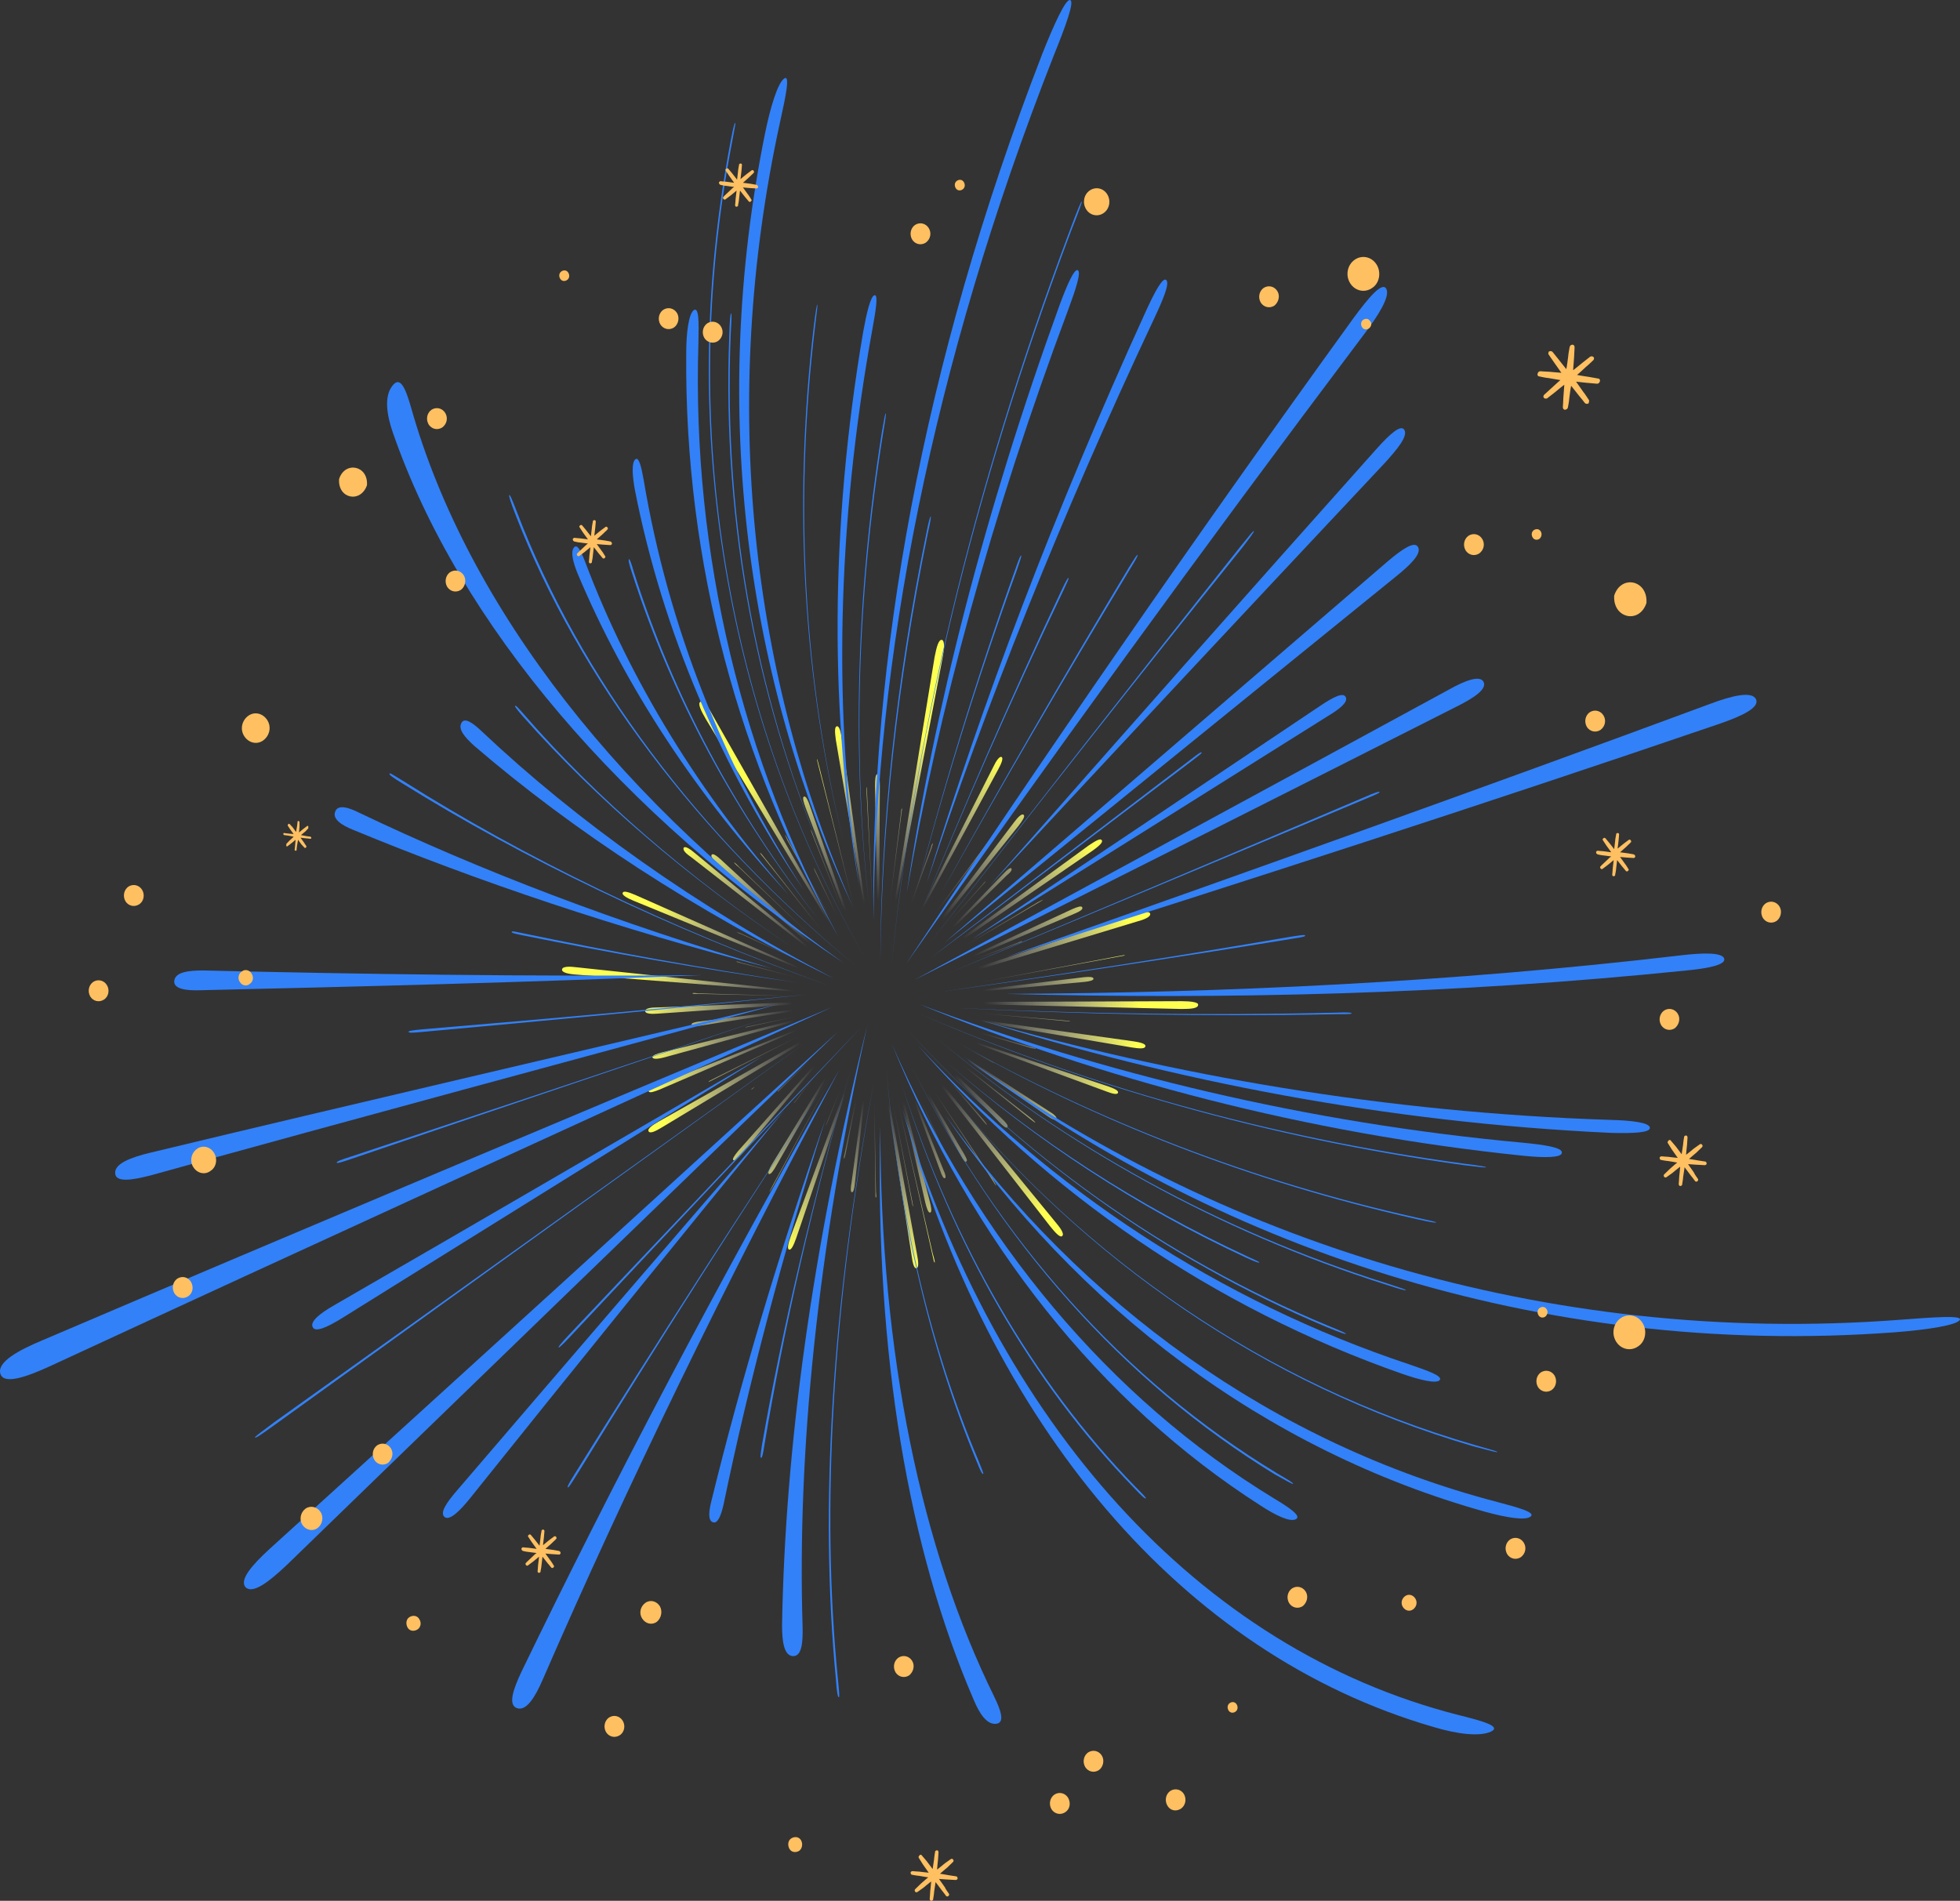 <svg width="299" height="290" viewBox="0 0 299 290" fill="none" xmlns="http://www.w3.org/2000/svg">
<rect x="0" y="0" width="299" height="290" fill="#333333" stroke="none"/>
<path d="M96.63 137.417L127.582 150.126L96.928 136.543C95.958 136.146 95.138 135.828 94.989 136.225C94.84 136.543 95.66 137.02 96.63 137.417Z" fill="url(#paint0_radial_44_1248)"/>
<path d="M105.505 130.824L129.447 149.49L105.953 130.109C105.207 129.474 104.536 129.077 104.312 129.315C104.088 129.712 104.685 130.268 105.505 130.824Z" fill="url(#paint1_radial_44_1248)"/>
<path d="M130.938 148.219L108.638 108.981C107.966 107.71 107.221 106.757 106.848 107.075C106.4 107.313 106.922 108.425 107.668 109.696L130.938 148.219Z" fill="url(#paint2_radial_44_1248)"/>
<path d="M132.803 149.57L123.555 122.961C123.256 122.087 122.958 121.452 122.66 121.531C122.361 121.611 122.585 122.405 122.883 123.199L132.803 149.57Z" fill="url(#paint3_radial_44_1248)"/>
<path d="M133.102 146.075L128.403 112.635C128.254 111.602 128.03 110.729 127.657 110.808C127.284 110.888 127.359 111.761 127.508 112.873L133.102 146.075Z" fill="url(#paint4_radial_44_1248)"/>
<path d="M143.767 100.482C144.066 98.973 144.14 97.782 143.693 97.623C143.171 97.543 142.872 98.735 142.574 100.244L134.892 147.187L143.767 100.482Z" fill="url(#paint5_radial_44_1248)"/>
<path d="M152.27 117.401C152.792 116.448 153.09 115.653 152.792 115.494C152.494 115.336 151.971 116.05 151.524 117.004L136.383 146.869L152.27 117.401Z" fill="url(#paint6_radial_44_1248)"/>
<path d="M156.148 124.311C155.85 124.073 155.253 124.708 154.657 125.503L134.966 151.476L155.328 126.059C155.925 125.264 156.447 124.549 156.148 124.311Z" fill="url(#paint7_radial_44_1248)"/>
<path d="M166.665 129.792C167.56 129.156 168.306 128.521 168.082 128.203C167.858 127.806 167.038 128.362 166.068 128.997L137.055 150.126L166.665 129.792Z" fill="url(#paint8_radial_44_1248)"/>
<path d="M173.452 140.594C174.645 140.276 175.54 139.879 175.466 139.403C175.316 138.926 174.347 139.164 173.153 139.561L136.532 151.794L173.452 140.594Z" fill="url(#paint9_radial_44_1248)"/>
<path d="M172.855 158.863L138.845 154.097L172.706 159.816C173.75 159.975 174.645 160.054 174.72 159.657C174.869 159.26 173.974 159.022 172.855 158.863Z" fill="url(#paint10_radial_44_1248)"/>
<path d="M134.966 154.653L160.176 187.06C160.996 188.093 161.742 188.887 162.041 188.569C162.413 188.251 161.742 187.298 160.922 186.345L134.966 154.653Z" fill="url(#paint11_radial_44_1248)"/>
<path d="M159.728 170.221C160.4 170.698 160.996 171.015 161.145 170.698C161.295 170.459 160.773 169.983 160.101 169.586L138.696 155.765L159.728 170.221Z" fill="url(#paint12_radial_44_1248)"/>
<path d="M99.538 161.325C99.613 161.643 100.433 161.563 101.328 161.325L129.671 153.541L101.105 160.531C100.21 160.769 99.464 161.007 99.538 161.325Z" fill="url(#paint13_radial_44_1248)"/>
<path d="M106.848 156.48L128.179 153.144L106.699 155.844C106.027 155.924 105.431 156.083 105.505 156.321C105.58 156.559 106.177 156.559 106.848 156.48Z" fill="url(#paint14_radial_44_1248)"/>
<path d="M88.052 147.584C86.859 147.425 85.815 147.425 85.74 147.902C85.666 148.378 86.71 148.616 87.978 148.696L126.836 151.714L88.052 147.584Z" fill="url(#paint15_radial_44_1248)"/>
<path d="M100.508 171.095C99.539 171.651 98.718 172.207 98.942 172.604C99.166 173.001 99.986 172.604 101.03 171.969L131.908 153.382L100.508 171.095Z" fill="url(#paint16_radial_44_1248)"/>
<path d="M120.646 188.569C120.273 189.602 120.049 190.475 120.348 190.634C120.721 190.793 121.094 189.919 121.466 188.887L132.729 155.844L120.646 188.569Z" fill="url(#paint17_radial_44_1248)"/>
<path d="M133.624 156.718L139.068 191.587C139.218 192.699 139.441 193.573 139.814 193.494C140.187 193.414 140.113 192.461 139.889 191.349L133.624 156.718Z" fill="url(#paint18_radial_44_1248)"/>
<path d="M135.936 158.466L143.469 178.72C143.693 179.355 143.916 179.832 144.14 179.753C144.364 179.673 144.215 179.117 143.916 178.482L135.936 158.466Z" fill="url(#paint19_radial_44_1248)"/>
<path d="M112.591 175.622C112.069 176.258 111.696 176.814 111.845 176.973C112.069 177.211 112.516 176.734 113.113 176.099L129.596 156.4L112.591 175.622Z" fill="url(#paint20_radial_44_1248)"/>
<path d="M129.969 181.897C130.193 181.897 130.342 181.341 130.417 180.547L133.027 157.433L129.894 180.467C129.745 181.262 129.745 181.897 129.969 181.897Z" fill="url(#paint21_radial_44_1248)"/>
<path d="M165.322 149.093L140.485 152.111L165.397 149.808C166.217 149.728 166.814 149.57 166.814 149.331C166.814 149.014 166.142 149.014 165.322 149.093Z" fill="url(#paint22_radial_44_1248)"/>
<path d="M169.126 165.773L142.276 156.798L168.902 166.567C169.723 166.885 170.469 167.044 170.543 166.726C170.692 166.408 170.021 166.091 169.126 165.773Z" fill="url(#paint23_radial_44_1248)"/>
<path d="M110.055 131.221C109.384 130.586 108.712 130.109 108.563 130.427C108.339 130.665 108.936 131.301 109.607 131.936L131.983 151.396L110.055 131.221Z" fill="url(#paint24_radial_44_1248)"/>
<path d="M134.071 150.205L134.22 119.863C134.22 118.91 134.146 118.116 133.848 118.116C133.549 118.116 133.475 118.91 133.475 119.943L134.071 150.205Z" fill="url(#paint25_radial_44_1248)"/>
<path d="M163.905 139.403C164.651 139.085 165.247 138.767 165.098 138.449C165.024 138.132 164.352 138.37 163.607 138.688L140.485 149.411L163.905 139.403Z" fill="url(#paint26_radial_44_1248)"/>
<path d="M180.239 152.747L136.309 152.906L180.239 153.938C181.656 153.938 182.775 153.859 182.775 153.303C182.85 152.906 181.656 152.747 180.239 152.747Z" fill="url(#paint27_radial_44_1248)"/>
<path d="M100.285 154.653L131.759 152.508L100.21 153.7C99.24 153.7 98.42 153.859 98.42 154.256C98.42 154.653 99.315 154.732 100.285 154.653Z" fill="url(#paint28_radial_44_1248)"/>
<path d="M141.903 184.995C142.201 184.915 142.052 184.121 141.828 183.247L134.817 155.765L141.157 183.486C141.381 184.359 141.604 185.074 141.903 184.995Z" fill="url(#paint29_radial_44_1248)"/>
<path d="M154.284 132.492C154.135 132.333 153.687 132.651 153.24 133.128L138.696 148.219L153.612 133.525C154.135 133.128 154.433 132.731 154.284 132.492Z" fill="url(#paint30_radial_44_1248)"/>
<path d="M153.687 171.969C153.836 171.73 153.463 171.254 152.866 170.698L135.637 154.097L152.419 171.174C153.016 171.81 153.538 172.207 153.687 171.969Z" fill="url(#paint31_radial_44_1248)"/>
<path d="M98.942 166.488C99.091 166.806 99.762 166.567 100.583 166.25L126.463 155.13L100.284 165.535C99.464 165.773 98.793 166.17 98.942 166.488Z" fill="url(#paint32_radial_44_1248)"/>
<path d="M118.334 178.005L130.715 156.4L117.737 177.687C117.364 178.323 117.066 178.958 117.29 179.117C117.588 179.197 117.961 178.641 118.334 178.005Z" fill="url(#paint33_radial_44_1248)"/>
<path d="M136.756 158.545L146.601 176.337C146.9 176.893 147.198 177.37 147.422 177.211C147.645 177.052 147.347 176.575 147.049 176.019L136.756 158.545Z" fill="url(#paint34_radial_44_1248)"/>
<path d="M133.624 148.775L132.281 121.134C132.281 120.34 132.207 120.101 132.207 120.101C132.132 120.101 132.207 120.34 132.207 121.134L133.624 148.775Z" fill="url(#paint35_radial_44_1248)"/>
<path d="M137.577 123.358C137.502 123.358 137.502 123.596 137.427 124.232L134.444 148.14L137.502 124.232C137.577 123.596 137.651 123.358 137.577 123.358Z" fill="url(#paint36_radial_44_1248)"/>
<path d="M155.626 122.087C156.223 121.293 156.372 121.055 156.297 121.055C156.297 121.055 156.074 121.293 155.477 122.008L135.563 148.934L155.626 122.087Z" fill="url(#paint37_radial_44_1248)"/>
<path d="M149.808 135.034L136.607 149.887L149.883 135.034C150.256 134.637 150.405 134.478 150.33 134.478C150.33 134.478 150.181 134.557 149.808 135.034Z" fill="url(#paint38_radial_44_1248)"/>
<path d="M137.651 149.967L158.386 137.735C158.982 137.417 159.131 137.258 159.131 137.258C159.131 137.258 158.908 137.337 158.311 137.655L137.651 149.967Z" fill="url(#paint39_radial_44_1248)"/>
<path d="M171.587 145.757C171.587 145.678 171.289 145.757 170.394 145.916L138.323 151.952L170.394 145.995C171.363 145.836 171.662 145.757 171.587 145.757Z" fill="url(#paint40_radial_44_1248)"/>
<path d="M163.234 155.844C163.234 155.765 163.01 155.765 162.339 155.686L139.441 153.7L162.339 155.765C163.01 155.844 163.234 155.844 163.234 155.844Z" fill="url(#paint41_radial_44_1248)"/>
<path d="M158.013 159.975C158.013 159.895 157.864 159.895 157.267 159.736L137.278 154.018L157.267 159.895C157.864 159.975 158.013 160.054 158.013 159.975Z" fill="url(#paint42_radial_44_1248)"/>
<path d="M157.118 170.698C157.714 171.174 157.938 171.333 157.938 171.254C157.938 171.254 157.789 171.015 157.192 170.539L136.085 153.938L157.118 170.698Z" fill="url(#paint43_radial_44_1248)"/>
<path d="M134.444 154.335L151.3 179.911C151.748 180.626 151.897 180.865 151.971 180.865C151.971 180.865 151.822 180.626 151.375 179.832L134.444 154.335Z" fill="url(#paint44_radial_44_1248)"/>
<path d="M139.143 183.168L134.369 158.704L139.068 183.168C139.217 183.883 139.217 184.042 139.292 184.042C139.292 184.121 139.292 183.883 139.143 183.168Z" fill="url(#paint45_radial_44_1248)"/>
<path d="M117.886 180.865C117.439 181.659 117.364 181.897 117.364 181.897C117.364 181.897 117.513 181.659 117.961 180.865L132.58 153.62L117.886 180.865Z" fill="url(#paint46_radial_44_1248)"/>
<path d="M128.85 176.019C128.701 176.575 128.701 176.734 128.776 176.734C128.85 176.734 128.85 176.575 129 176.019L132.878 156.559L128.85 176.019Z" fill="url(#paint47_radial_44_1248)"/>
<path d="M131.759 149.49L120.198 128.124C119.9 127.488 119.751 127.329 119.751 127.329C119.751 127.329 119.826 127.568 120.124 128.203L131.759 149.49Z" fill="url(#paint48_radial_44_1248)"/>
<path d="M124.151 132.413C124.151 132.413 124.151 132.572 124.375 133.048L131.834 148.299L124.45 132.969C124.226 132.492 124.151 132.413 124.151 132.413Z" fill="url(#paint49_radial_44_1248)"/>
<path d="M132.43 146.948L124.972 116.924C124.748 116.05 124.673 115.812 124.673 115.812C124.599 115.812 124.673 116.13 124.897 117.004L132.43 146.948Z" fill="url(#paint50_radial_44_1248)"/>
<path d="M112.74 132.254C112.218 131.698 111.994 131.539 111.994 131.619C111.994 131.619 112.143 131.857 112.74 132.333L132.281 150.999L112.74 132.254Z" fill="url(#paint51_radial_44_1248)"/>
<path d="M105.655 151.555C105.655 151.635 105.878 151.635 106.55 151.635L129.895 152.191L106.475 151.555C105.878 151.476 105.655 151.476 105.655 151.555Z" fill="url(#paint52_radial_44_1248)"/>
<path d="M108.936 164.661L130.417 153.779L108.862 164.582C108.265 164.899 108.041 164.979 108.116 165.058C108.116 165.058 108.34 164.979 108.936 164.661Z" fill="url(#paint53_radial_44_1248)"/>
<path d="M130.342 155.209L119.005 166.091C118.707 166.408 118.557 166.488 118.632 166.567C118.632 166.567 118.781 166.488 119.08 166.17L130.342 155.209Z" fill="url(#paint54_radial_44_1248)"/>
<path d="M112.367 142.183C112.367 142.183 112.516 142.341 113.038 142.5L130.342 150.443L113.038 142.421C112.516 142.262 112.367 142.183 112.367 142.183Z" fill="url(#paint55_radial_44_1248)"/>
<path d="M114.306 156.559C113.859 156.639 113.71 156.718 113.71 156.718C113.71 156.798 113.859 156.718 114.306 156.639L130.566 153.144L114.306 156.559Z" fill="url(#paint56_radial_44_1248)"/>
<path d="M143.991 175.622C143.991 175.622 143.991 175.463 143.693 174.907L135.563 156.956L143.618 174.907C143.842 175.463 143.916 175.622 143.991 175.622Z" fill="url(#paint57_radial_44_1248)"/>
<path d="M133.251 159.816L133.549 181.897C133.549 182.533 133.549 182.691 133.624 182.691C133.698 182.691 133.698 182.453 133.624 181.818L133.251 159.816Z" fill="url(#paint58_radial_44_1248)"/>
<path d="M142.276 128.68C142.201 128.68 142.126 128.839 141.977 129.395L134.817 149.331L142.126 129.395C142.276 128.839 142.35 128.68 142.276 128.68Z" fill="url(#paint59_radial_44_1248)"/>
<path d="M155.924 143.612C155.924 143.533 155.701 143.612 155.178 143.851L135.264 151.476L155.253 143.93C155.775 143.771 155.924 143.692 155.924 143.612Z" fill="url(#paint60_radial_44_1248)"/>
<path d="M150.032 171.095C150.405 171.492 150.48 171.651 150.554 171.571C150.554 171.571 150.48 171.413 150.107 170.936L137.353 156.162L150.032 171.095Z" fill="url(#paint61_radial_44_1248)"/>
<path d="M133.847 154.415L142.201 191.27C142.425 192.302 142.499 192.62 142.574 192.62C142.648 192.62 142.574 192.223 142.275 191.19L133.847 154.415Z" fill="url(#paint62_radial_44_1248)"/>
<path d="M124.077 127.488C123.853 126.853 123.704 126.615 123.704 126.615C123.629 126.615 123.778 126.853 124.002 127.488L133.101 150.602L124.077 127.488Z" fill="url(#paint63_radial_44_1248)"/>
<path d="M115.127 165.773C114.754 166.091 114.604 166.17 114.604 166.17C114.679 166.25 114.828 166.17 115.127 165.773Z" fill="url(#paint64_radial_44_1248)"/>
<path d="M151.226 161.881L137.651 154.653L151.151 161.96C151.524 162.199 151.673 162.199 151.673 162.199C151.748 162.199 151.598 162.119 151.226 161.881Z" fill="url(#paint65_radial_44_1248)"/>
<path d="M126.016 171.651C126.091 171.651 126.091 171.492 126.314 171.015L133.102 154.018L126.24 171.015C126.091 171.492 126.016 171.571 126.016 171.651Z" fill="url(#paint66_radial_44_1248)"/>
<path d="M116.544 130.745C116.171 130.268 116.022 130.109 115.947 130.109C115.947 130.109 116.022 130.348 116.469 130.824L130.864 148.934L116.544 130.745Z" fill="url(#paint67_radial_44_1248)"/>
<path d="M112.367 146.71C112.367 146.79 112.516 146.79 113.038 146.948L130.715 151.555L113.038 146.869C112.591 146.71 112.367 146.631 112.367 146.71Z" fill="url(#paint68_radial_44_1248)"/>
<path d="M121.094 168.315C121.094 168.315 121.243 168.235 121.466 167.918L130.491 155.924L121.392 167.918C121.168 168.156 121.094 168.315 121.094 168.315Z" fill="url(#paint69_radial_44_1248)"/>
<path d="M153.538 151.635C186.653 151.476 221.26 149.887 256.39 145.757C259.746 145.36 262.655 145.28 263.028 146.233C263.326 147.187 260.641 147.743 257.285 148.06C221.708 151.714 186.802 152.508 153.538 151.635Z" fill="#3281F8"/>
<path d="M149.51 155.606C178.971 164.105 211.49 169.744 245.575 170.856C248.857 170.936 251.616 171.254 251.691 172.048C251.765 172.842 249.006 172.922 245.799 172.842C211.49 171.254 178.896 164.899 149.51 155.606Z" fill="#3281F8"/>
<path d="M147.123 161.246C185.236 188.887 235.431 205.487 289.804 201.357C295.024 200.96 299.35 200.642 298.977 201.357C298.604 202.151 294.204 202.866 289.058 203.263C234.686 207.314 184.639 189.919 147.123 161.246Z" fill="#3281F8"/>
<path d="M140.187 159.657C160.25 181.421 185.907 198.498 215.07 208.188C217.83 209.141 220.142 209.936 219.62 210.571C219.097 211.127 216.711 210.571 213.951 209.618C185.087 199.53 159.728 181.977 140.187 159.657Z" fill="#3281F8"/>
<path d="M144.215 170.142C165.024 199.054 194.335 220.261 228.421 229.157C231.702 230.031 234.313 230.746 233.492 231.381C232.672 232.017 229.838 231.54 226.631 230.667C192.993 221.294 164.352 199.53 144.215 170.142Z" fill="#3281F8"/>
<path d="M137.651 169.109C152.121 217.164 182.849 251.556 222.454 261.644C226.258 262.597 229.092 263.391 227.451 264.186C225.735 264.98 222.305 264.583 218.65 263.471C180.313 252.351 150.927 217.481 137.651 169.109Z" fill="#3281F8"/>
<path d="M134.295 171.889C134.295 206.6 140.56 236.306 151.673 258.864C152.717 261.008 153.314 262.835 151.971 262.994C150.554 263.153 149.436 261.485 148.541 259.34C138.621 236.385 133.475 206.6 134.295 171.889Z" fill="#3281F8"/>
<path d="M132.281 156.559C124.673 190.793 121.615 221.612 122.436 248.141C122.51 250.683 122.287 252.748 120.944 252.668C119.602 252.589 119.303 250.444 119.303 247.982C119.751 221.214 123.853 190.475 132.281 156.559Z" fill="#3281F8"/>
<path d="M128.03 163.231C110.502 196.115 95.436 227.172 82.832 256.163C81.638 258.943 80.296 261.088 78.879 260.611C77.461 260.135 78.282 257.752 79.55 255.051C93.497 226.219 109.607 195.559 128.03 163.231Z" fill="#3281F8"/>
<path d="M127.806 157.433C99.464 184.757 71.495 211.842 43.749 238.768C41.064 241.31 38.603 243.216 37.484 242.184C36.44 241.072 38.454 238.768 41.139 236.306C69.928 210.174 98.793 183.883 127.806 157.433Z" fill="#3281F8"/>
<path d="M118.707 153.223C86.561 161.96 54.639 170.539 23.164 179.276C20.18 180.07 17.57 180.467 17.57 178.958C17.495 177.529 19.957 176.575 22.94 175.861C54.266 168.315 86.337 160.928 118.707 153.223Z" fill="#3281F8"/>
<path d="M128.626 146.869C94.69 124.232 70.003 95.081 59.934 66.01C58.964 63.23 58.591 60.45 59.859 58.862C61.053 57.273 61.873 59.259 62.694 62.118C71.271 92.619 95.138 123.12 128.626 146.869Z" fill="#3281F8"/>
<path d="M117.737 147.743C94.243 141.706 72.688 134.399 53.893 126.615C52.103 125.9 50.686 124.947 51.133 123.835C51.506 122.723 53.072 123.12 54.788 123.993C73.061 132.731 94.318 140.912 117.737 147.743Z" fill="#3281F8"/>
<path d="M144.14 143.771C166.665 124.391 189.189 105.01 211.714 85.629C213.877 83.802 215.816 82.452 216.338 83.485C216.86 84.517 215.145 86.185 212.982 87.933C190.084 106.519 167.112 125.105 144.14 143.771Z" fill="#3281F8"/>
<path d="M148.391 143.215C166.292 131.221 184.043 119.307 201.719 107.472C203.435 106.36 204.926 105.566 205.299 106.36C205.672 107.154 204.33 108.187 202.614 109.22C184.639 120.498 166.59 131.857 148.391 143.215Z" fill="#3281F8"/>
<path d="M153.538 145.995C189.562 133.287 225.437 120.499 260.865 107.393C264.221 106.122 267.279 105.407 267.876 106.678C268.472 107.949 265.787 109.22 262.356 110.411C226.332 122.723 189.935 134.478 153.538 145.995Z" fill="#3281F8"/>
<path d="M138.248 147.028C159.206 115.415 181.88 82.531 206.418 48.615C208.805 45.359 210.893 42.896 211.49 44.088C212.087 45.2 210.296 48.139 207.91 51.236C183.148 84.12 159.952 116.13 138.248 147.028Z" fill="#3281F8"/>
<path d="M133.251 140.435C132.729 100.959 140.56 55.843 158.982 8.265C160.772 3.738 162.562 -0.154 163.234 0.005C163.98 0.164 162.562 3.976 160.772 8.424C142.052 56.002 133.549 100.959 133.251 140.435Z" fill="#3281F8"/>
<path d="M130.193 138.529C114.008 104.057 108.116 62.833 116.693 20.418C117.513 16.367 118.632 12.713 119.602 11.998C120.571 11.284 119.9 14.54 119.005 18.591C109.607 61.642 114.679 103.501 130.193 138.529Z" fill="#3281F8"/>
<path d="M122.585 135.749C110.055 117.162 101.105 96.431 96.853 74.747C96.48 72.682 96.331 70.776 96.853 70.141C97.45 69.505 97.823 71.173 98.196 73.238C101.925 95.478 110.353 116.686 122.585 135.749Z" fill="#3281F8"/>
<path d="M141.38 134.716C149.808 107.234 160.847 78.083 174.794 47.503C176.137 44.564 177.405 42.181 177.927 42.737C178.449 43.294 177.405 45.756 176.062 48.615C161.891 78.719 150.405 107.552 141.38 134.716Z" fill="#3281F8"/>
<path d="M131.088 135.272C126.613 109.378 126.538 80.784 131.684 50.601C132.207 47.742 132.803 45.2 133.4 45.041C133.997 44.882 133.624 47.265 133.102 50.124C127.582 80.466 127.135 109.22 131.088 135.272Z" fill="#3281F8"/>
<path d="M116.32 161.166C95.063 174.431 73.658 187.695 52.028 201.198C49.94 202.469 48.075 203.343 47.702 202.469C47.255 201.596 48.896 200.325 50.984 199.133C72.986 186.425 94.765 173.716 116.32 161.166Z" fill="#3281F8"/>
<path d="M106.997 148.775C80.37 149.887 54.713 150.523 30.548 151.079C28.235 151.158 26.371 150.84 26.595 149.57C26.818 148.299 28.758 148.06 30.995 148.06C54.788 148.616 80.296 149.014 106.997 148.775Z" fill="#3281F8"/>
<path d="M140.261 153.223C168.082 163.708 199.332 171.333 232.448 174.351C235.655 174.669 238.34 175.066 238.266 175.861C238.266 176.655 235.581 176.655 232.448 176.337C199.183 172.922 167.932 164.582 140.261 153.223Z" fill="#3281F8"/>
<path d="M136.085 159.339C149.063 189.205 169.275 213.351 194.335 228.601C196.722 230.031 198.587 231.302 197.692 231.779C196.797 232.255 194.634 231.223 192.322 229.713C167.858 214.066 148.391 189.522 136.085 159.339Z" fill="#3281F8"/>
<path d="M119.676 169.347C103.193 189.443 87.157 209.3 71.569 228.76C70.078 230.587 68.586 232.017 67.84 231.461C67.02 230.825 68.138 229.237 69.705 227.41C86.039 208.347 102.671 188.966 119.676 169.347Z" fill="#3281F8"/>
<path d="M126.836 153.7C87.456 171.73 47.628 189.919 7.65 208.426C3.846 210.174 0.49 211.286 0.043 209.538C-0.405 207.791 2.728 206.044 6.532 204.455C46.733 187.298 87.008 170.38 126.836 153.7Z" fill="#3281F8"/>
<path d="M139.516 149.49C166.963 134.557 194.112 119.863 220.962 105.248C223.498 103.818 225.81 102.945 226.332 104.057C226.854 105.169 224.766 106.519 222.23 107.79C194.932 121.611 167.336 135.511 139.516 149.49Z" fill="#3281F8"/>
<path d="M127.88 142.897C112.889 116.606 104.386 86.026 104.685 53.858C104.685 50.76 105.058 47.98 105.803 47.344C106.624 46.709 106.624 49.092 106.549 52.19C105.505 84.914 113.411 116.13 127.88 142.897Z" fill="#3281F8"/>
<path d="M125.941 170.698C119.378 191.429 114.231 210.968 110.428 229.316C110.055 231.064 109.533 232.493 108.787 232.255C107.966 232.017 108.115 230.587 108.563 228.84C113.038 210.571 118.856 191.19 125.941 170.698Z" fill="#3281F8"/>
<path d="M127.135 149.252C105.953 138.926 87.456 126.773 72.389 113.826C70.972 112.556 69.854 111.285 70.376 110.332C70.823 109.378 72.091 110.252 73.434 111.523C87.978 125.264 106.176 138.291 127.135 149.252Z" fill="#3281F8"/>
<path d="M151.002 135.113C170.245 113.191 189.935 90.951 210.073 68.393C212.012 66.249 213.727 64.66 214.249 65.613C214.772 66.566 213.205 68.472 211.341 70.538C190.83 92.381 170.767 113.826 151.002 135.113Z" fill="#3281F8"/>
<path d="M138.323 136.225C142.499 108.346 150.181 78.163 161.667 46.471C162.786 43.452 163.905 40.911 164.427 41.228C164.949 41.546 164.129 44.088 163.01 47.106C151.226 78.56 143.171 108.505 138.323 136.225Z" fill="#3281F8"/>
<path d="M120.273 136.464C106.4 121.531 95.436 104.93 88.127 87.535C87.456 85.868 87.008 84.279 87.531 83.564C88.053 82.849 88.649 84.12 89.321 85.867C96.108 103.818 106.699 121.055 120.273 136.464Z" fill="#3281F8"/>
<path d="M139.143 162.834C152.344 189.205 171.512 210.65 194.708 224.709C196.722 225.901 197.393 226.298 197.244 226.377C197.169 226.457 196.498 226.06 194.484 224.948C171.363 210.809 152.269 189.284 139.143 162.834Z" fill="#3281F8"/>
<path d="M137.651 165.694C145.557 190.078 157.714 210.889 173.153 226.775C174.496 228.125 174.943 228.601 174.794 228.601C174.645 228.681 174.197 228.284 172.929 226.933C157.49 211.048 145.408 190.158 137.651 165.694Z" fill="#3281F8"/>
<path d="M133.325 164.979C126.911 199.451 125.27 230.269 127.806 256.004C128.029 258.228 128.104 258.943 127.955 258.943C127.806 258.943 127.656 258.228 127.507 256.084C125.046 230.269 126.761 199.451 133.325 164.979Z" fill="#3281F8"/>
<path d="M129.745 163.311C123.927 183.486 119.601 202.628 116.618 220.42C116.394 221.929 116.245 222.485 116.096 222.406C115.947 222.406 116.021 221.929 116.245 220.42C119.378 202.549 123.853 183.486 129.745 163.311Z" fill="#3281F8"/>
<path d="M126.687 164.264C113.038 184.995 100.21 205.17 88.127 224.789C87.083 226.457 86.71 227.013 86.635 226.933C86.486 226.854 86.784 226.298 87.829 224.63C99.986 205.09 112.963 184.995 126.687 164.264Z" fill="#3281F8"/>
<path d="M122.51 159.339C95.884 178.482 69.108 197.783 42.108 217.243C39.796 218.911 38.976 219.467 38.901 219.308C38.826 219.229 39.572 218.673 41.81 217.005C68.959 197.624 95.809 178.402 122.51 159.339Z" fill="#3281F8"/>
<path d="M117.513 155.13C96.257 162.358 75 169.506 53.818 176.734C52.028 177.37 51.357 177.529 51.357 177.37C51.357 177.211 51.879 176.973 53.669 176.417C74.925 169.347 96.182 162.278 117.513 155.13Z" fill="#3281F8"/>
<path d="M123.107 151.714C103.193 153.859 83.577 155.686 64.484 157.433C62.843 157.592 62.321 157.592 62.321 157.433C62.321 157.274 62.843 157.195 64.484 157.036C83.577 155.447 103.193 153.7 123.107 151.714Z" fill="#3281F8"/>
<path d="M126.463 150.364C101.776 141.627 79.699 130.904 61.425 119.545C59.859 118.592 59.337 118.195 59.412 118.036C59.486 117.877 59.934 118.195 61.5 119.148C79.699 130.665 101.701 141.468 126.463 150.364Z" fill="#3281F8"/>
<path d="M130.342 147.187C106.4 127.409 88.35 103.58 78.654 78.56C77.834 76.415 77.61 75.701 77.685 75.542C77.759 75.383 78.058 76.018 78.878 78.163C88.5 103.342 106.474 127.329 130.342 147.187Z" fill="#3281F8"/>
<path d="M126.613 133.048C115.723 108.346 110.129 80.466 111.248 51.236C111.323 48.774 111.397 47.9 111.546 47.821C111.621 47.742 111.621 48.536 111.472 50.998C110.278 80.228 115.798 108.266 126.613 133.048Z" fill="#3281F8"/>
<path d="M136.01 147.266C139.366 113.27 148.093 75.383 163.159 35.271C164.427 31.856 164.949 30.664 165.023 30.744C165.098 30.823 164.725 31.856 163.383 35.271C148.242 75.383 139.441 113.191 136.01 147.266Z" fill="#3281F8"/>
<path d="M132.579 138.211C130.043 115.892 130.491 91.586 134.518 66.01C134.891 63.786 135.04 63.071 135.115 63.071C135.19 63.071 135.115 63.786 134.742 65.931C130.64 91.507 130.118 115.892 132.579 138.211Z" fill="#3281F8"/>
<path d="M143.17 158.624C162.637 174.749 185.833 187.695 211.564 195.797C213.802 196.512 214.473 196.75 214.473 196.83C214.398 196.909 213.727 196.75 211.564 196.036C185.758 187.854 162.562 174.828 143.17 158.624Z" fill="#3281F8"/>
<path d="M144.662 162.278C158.162 173.954 173.452 183.883 190.233 191.667C191.65 192.302 192.172 192.541 192.098 192.62C192.023 192.699 191.576 192.541 190.158 191.905C173.377 184.121 158.087 174.034 144.662 162.278Z" fill="#3281F8"/>
<path d="M144.885 166.806C165.545 192.143 193.067 211.206 224.84 220.42C227.6 221.214 228.495 221.453 228.42 221.532C228.346 221.612 227.451 221.373 224.766 220.659C193.067 211.365 165.471 192.223 144.885 166.806Z" fill="#3281F8"/>
<path d="M140.187 154.653C165.247 165.376 193.291 173.478 223.274 177.528C225.81 177.846 226.705 178.005 226.705 178.085C226.705 178.164 225.884 178.085 223.348 177.767C193.291 173.636 165.172 165.455 140.187 154.653Z" fill="#3281F8"/>
<path d="M144.885 148.378C166.068 139.482 187.1 130.586 207.984 121.69C209.774 120.896 210.371 120.737 210.445 120.816C210.52 120.975 209.923 121.213 208.208 121.928C187.25 130.745 166.142 139.561 144.885 148.378Z" fill="#3281F8"/>
<path d="M141.753 144.009C157.118 124.152 172.929 103.898 189.338 83.246C190.755 81.499 191.203 80.943 191.277 81.022C191.352 81.102 190.904 81.737 189.562 83.485C173.079 103.977 157.192 124.152 141.753 144.009Z" fill="#3281F8"/>
<path d="M140.41 139.403C146.825 123.437 153.985 106.916 161.965 89.998C162.637 88.568 162.935 88.091 163.01 88.171C163.084 88.25 162.86 88.727 162.189 90.157C154.134 106.996 146.899 123.437 140.41 139.403Z" fill="#3281F8"/>
<path d="M145.781 153.779C164.65 154.653 184.042 154.971 203.882 154.494C205.597 154.415 206.119 154.494 206.194 154.574C206.194 154.732 205.672 154.732 204.031 154.732C184.117 155.13 164.65 154.732 145.781 153.779Z" fill="#3281F8"/>
<path d="M141.977 146.154C155.253 135.987 168.529 125.9 181.73 115.812C182.849 114.938 183.222 114.7 183.297 114.78C183.371 114.938 182.998 115.177 181.88 116.05C168.678 126.059 155.402 136.146 141.977 146.154Z" fill="#3281F8"/>
<path d="M124.748 140.117C112.143 124.152 102.521 106.36 96.48 87.615C95.958 86.026 95.809 85.47 95.958 85.311C96.032 85.232 96.256 85.709 96.704 87.297C102.671 106.122 112.217 123.993 124.748 140.117Z" fill="#3281F8"/>
<path d="M128.626 128.203C122.659 104.136 120.869 77.527 124.151 49.727C124.449 47.344 124.599 46.55 124.673 46.471C124.748 46.391 124.673 47.185 124.375 49.489C121.019 77.368 122.734 104.057 128.626 128.203Z" fill="#3281F8"/>
<path d="M135.189 162.834C137.129 185.392 141.977 205.646 149.286 222.883C149.883 224.392 150.106 224.868 149.957 224.868C149.808 224.868 149.584 224.471 148.988 222.962C141.827 205.646 137.054 185.392 135.189 162.834Z" fill="#3281F8"/>
<path d="M131.311 156.798C116.394 172.604 101.626 188.331 87.008 203.899C85.74 205.249 85.292 205.646 85.218 205.567C85.143 205.488 85.516 205.011 86.71 203.74C101.403 188.172 116.245 172.525 131.311 156.798Z" fill="#3281F8"/>
<path d="M120.795 144.486C104.834 133.843 90.961 121.928 79.773 109.299C78.804 108.187 78.505 107.79 78.58 107.71C78.655 107.552 78.953 107.869 79.922 108.981C91.036 121.769 104.834 133.763 120.795 144.486Z" fill="#3281F8"/>
<path d="M131.982 146.154C111.845 111.205 103.118 68.234 111.024 23.913C111.695 20.1 111.994 18.829 112.143 18.75C112.292 18.671 111.994 19.862 111.323 23.595C103.267 67.996 111.845 111.046 131.982 146.154Z" fill="#3281F8"/>
<path d="M138.024 156.639C155.551 176.019 177.553 191.826 202.539 202.231C204.702 203.105 205.374 203.422 205.299 203.502C205.224 203.581 204.553 203.343 202.39 202.469C177.479 191.985 155.551 176.099 138.024 156.639Z" fill="#3281F8"/>
<path d="M143.543 136.305C152.493 120.101 162.04 103.501 172.258 86.503C173.153 85.073 173.451 84.597 173.526 84.676C173.601 84.755 173.377 85.232 172.482 86.662C162.264 103.58 152.568 120.181 143.543 136.305Z" fill="#3281F8"/>
<path d="M121.466 149.887C106.922 147.822 92.9 145.36 79.55 142.659C78.431 142.421 78.058 142.341 78.058 142.183C78.058 142.024 78.431 142.103 79.55 142.341C92.9 145.121 106.847 147.663 121.466 149.887Z" fill="#3281F8"/>
<path d="M134.295 146.631C134.369 126.297 136.607 104.374 141.306 81.419C141.679 79.434 141.902 78.798 141.977 78.798C142.051 78.798 141.977 79.434 141.529 81.419C136.831 104.374 134.518 126.217 134.295 146.631Z" fill="#3281F8"/>
<path d="M146.303 159.18C167.186 170.857 190.755 180.15 216.188 185.789C218.351 186.266 219.097 186.425 219.097 186.504C219.097 186.583 218.351 186.504 216.263 186.027C190.755 180.309 167.186 171.015 146.303 159.18Z" fill="#3281F8"/>
<path d="M143.469 151.317C161.145 148.775 179.045 145.995 197.02 142.897C198.586 142.659 199.109 142.58 199.109 142.739C199.109 142.897 198.661 142.977 197.169 143.215C179.12 146.154 161.22 148.855 143.469 151.317Z" fill="#3281F8"/>
<path d="M139.366 137.576C143.543 121.293 148.69 104.295 154.955 86.662C155.477 85.153 155.7 84.676 155.775 84.755C155.85 84.835 155.7 85.311 155.178 86.821C148.839 104.295 143.618 121.293 139.366 137.576Z" fill="#3281F8"/>
<path d="M168.902 29.632C168.306 28.679 167.112 28.44 166.217 29.076C165.322 29.711 165.098 30.982 165.695 31.935C166.292 32.888 167.485 33.127 168.38 32.491C169.275 31.856 169.499 30.585 168.902 29.632Z" fill="#FFC061"/>
<path d="M55.981 74.032C56.205 71.014 52.625 70.299 51.73 73.079C51.506 76.098 55.011 76.812 55.981 74.032Z" fill="#FFC061"/>
<path d="M141.679 34.795C141.231 34.08 140.336 33.842 139.59 34.318C138.919 34.795 138.695 35.748 139.143 36.542C139.59 37.257 140.485 37.495 141.231 37.019C141.977 36.463 142.126 35.51 141.679 34.795Z" fill="#FFC061"/>
<path d="M70.749 87.774C70.301 87.059 69.406 86.821 68.661 87.297C67.989 87.774 67.766 88.727 68.213 89.521C68.66 90.236 69.556 90.474 70.301 89.998C70.973 89.521 71.196 88.489 70.749 87.774Z" fill="#FFC061"/>
<path d="M38.379 148.537C38.081 147.981 37.335 147.822 36.888 148.219C36.365 148.537 36.216 149.331 36.589 149.808C36.888 150.364 37.633 150.523 38.081 150.126C38.603 149.808 38.752 149.093 38.379 148.537Z" fill="#FFC061"/>
<path d="M162.935 274.273C162.488 273.558 161.593 273.32 160.847 273.796C160.176 274.273 159.952 275.226 160.4 276.02C160.847 276.735 161.742 276.974 162.488 276.497C163.234 276.02 163.383 275.067 162.935 274.273Z" fill="#FFC061"/>
<path d="M29.131 195.559C28.683 194.844 27.788 194.606 27.042 195.082C26.371 195.559 26.147 196.512 26.595 197.306C27.042 198.021 27.937 198.259 28.683 197.783C29.429 197.306 29.578 196.353 29.131 195.559Z" fill="#FFC061"/>
<path d="M59.636 220.976C59.188 220.261 58.293 220.023 57.547 220.5C56.876 220.976 56.653 221.929 57.1 222.724C57.547 223.438 58.443 223.677 59.188 223.2C59.86 222.644 60.083 221.691 59.636 220.976Z" fill="#FFC061"/>
<path d="M63.962 247.029C63.663 246.473 62.992 246.393 62.47 246.711C61.948 247.029 61.873 247.744 62.172 248.3C62.47 248.856 63.141 248.935 63.663 248.617C64.186 248.3 64.335 247.585 63.962 247.029Z" fill="#FFC061"/>
<path d="M122.212 280.786C121.914 280.23 121.242 280.151 120.72 280.469C120.198 280.786 120.124 281.501 120.422 282.057C120.72 282.613 121.392 282.693 121.914 282.375C122.361 282.057 122.51 281.342 122.212 280.786Z" fill="#FFC061"/>
<path d="M94.989 262.518C94.541 261.803 93.646 261.564 92.9 262.041C92.229 262.518 92.005 263.471 92.453 264.265C92.9 264.98 93.796 265.218 94.541 264.742C95.287 264.265 95.436 263.232 94.989 262.518Z" fill="#FFC061"/>
<path d="M100.657 245.043C100.135 244.249 99.165 244.011 98.419 244.567C97.674 245.123 97.45 246.155 97.972 246.95C98.494 247.744 99.464 247.982 100.21 247.426C100.881 246.87 101.105 245.838 100.657 245.043Z" fill="#FFC061"/>
<path d="M139.143 253.383C138.695 252.668 137.8 252.43 137.055 252.907C136.383 253.383 136.16 254.336 136.607 255.131C137.055 255.846 137.95 256.084 138.695 255.607C139.367 255.051 139.59 254.098 139.143 253.383Z" fill="#FFC061"/>
<path d="M180.612 273.717C180.164 273.002 179.269 272.764 178.524 273.24C177.852 273.717 177.629 274.67 178.076 275.465C178.524 276.259 179.419 276.418 180.164 275.941C180.836 275.465 181.059 274.511 180.612 273.717Z" fill="#FFC061"/>
<path d="M199.183 242.819C198.736 242.104 197.841 241.866 197.095 242.343C196.424 242.819 196.2 243.772 196.648 244.567C197.095 245.281 197.99 245.52 198.736 245.043C199.407 244.487 199.631 243.534 199.183 242.819Z" fill="#FFC061"/>
<path d="M232.448 235.353C232.001 234.638 231.106 234.4 230.36 234.876C229.688 235.353 229.465 236.306 229.912 237.1C230.36 237.815 231.255 238.053 232.001 237.577C232.746 237.021 232.896 236.068 232.448 235.353Z" fill="#FFC061"/>
<path d="M237.147 209.856C236.7 209.141 235.805 208.903 235.059 209.38C234.387 209.856 234.164 210.809 234.611 211.604C235.059 212.318 235.954 212.557 236.7 212.08C237.371 211.604 237.595 210.65 237.147 209.856Z" fill="#FFC061"/>
<path d="M244.606 109.14C244.158 108.425 243.263 108.187 242.517 108.664C241.846 109.14 241.622 110.093 242.07 110.888C242.517 111.602 243.412 111.841 244.158 111.364C244.904 110.808 245.053 109.855 244.606 109.14Z" fill="#FFC061"/>
<path d="M194.858 44.406C194.41 43.691 193.515 43.452 192.769 43.929C192.098 44.406 191.874 45.359 192.322 46.153C192.769 46.868 193.664 47.106 194.41 46.63C195.081 46.074 195.305 45.12 194.858 44.406Z" fill="#FFC061"/>
<path d="M226.109 82.214C225.661 81.499 224.766 81.261 224.02 81.737C223.349 82.214 223.125 83.167 223.573 83.961C224.02 84.676 224.915 84.914 225.661 84.438C226.407 83.882 226.556 82.929 226.109 82.214Z" fill="#FFC061"/>
<path d="M271.456 138.291C271.008 137.576 270.113 137.337 269.368 137.814C268.696 138.291 268.473 139.244 268.92 140.038C269.368 140.753 270.263 140.991 271.008 140.515C271.68 140.038 271.903 139.005 271.456 138.291Z" fill="#FFC061"/>
<path d="M255.942 154.653C255.495 153.938 254.6 153.7 253.854 154.176C253.183 154.653 252.959 155.606 253.406 156.4C253.854 157.115 254.749 157.354 255.495 156.877C256.166 156.321 256.39 155.368 255.942 154.653Z" fill="#FFC061"/>
<path d="M250.572 201.834C249.826 200.642 248.335 200.325 247.216 201.119C246.097 201.913 245.799 203.502 246.545 204.693C247.291 205.885 248.782 206.202 249.901 205.408C251.02 204.693 251.318 203.025 250.572 201.834Z" fill="#FFC061"/>
<path d="M251.169 91.984C251.392 88.489 247.29 87.615 246.246 90.871C246.022 94.366 250.125 95.24 251.169 91.984Z" fill="#FFC061"/>
<path d="M209.998 40.355C209.252 39.163 207.761 38.846 206.642 39.64C205.523 40.434 205.225 42.023 205.971 43.214C206.717 44.406 208.208 44.723 209.327 43.929C210.446 43.214 210.744 41.546 209.998 40.355Z" fill="#FFC061"/>
<path d="M235.953 199.769C235.73 199.371 235.282 199.292 234.909 199.53C234.536 199.769 234.462 200.245 234.685 200.642C234.909 201.039 235.357 201.119 235.73 200.881C236.103 200.563 236.177 200.086 235.953 199.769Z" fill="#FFC061"/>
<path d="M188.667 260.055C188.443 259.658 187.996 259.579 187.623 259.817C187.25 260.055 187.175 260.532 187.399 260.929C187.623 261.326 188.07 261.406 188.443 261.167C188.816 260.929 188.891 260.452 188.667 260.055Z" fill="#FFC061"/>
<path d="M235.059 81.102C234.835 80.705 234.387 80.625 234.014 80.863C233.641 81.102 233.567 81.578 233.791 81.975C234.014 82.373 234.462 82.452 234.835 82.214C235.133 81.975 235.282 81.499 235.059 81.102Z" fill="#FFC061"/>
<path d="M209.029 49.012C208.805 48.615 208.357 48.536 207.984 48.774C207.611 49.012 207.537 49.489 207.761 49.886C207.984 50.283 208.432 50.363 208.805 50.124C209.178 49.886 209.327 49.33 209.029 49.012Z" fill="#FFC061"/>
<path d="M147.049 27.805C146.825 27.408 146.378 27.328 146.005 27.567C145.632 27.805 145.557 28.281 145.781 28.679C146.005 29.076 146.452 29.155 146.825 28.917C147.198 28.679 147.273 28.202 147.049 27.805Z" fill="#FFC061"/>
<path d="M86.71 41.626C86.486 41.228 86.039 41.149 85.666 41.387C85.293 41.626 85.218 42.102 85.442 42.499C85.666 42.896 86.113 42.976 86.486 42.737C86.859 42.499 86.934 42.023 86.71 41.626Z" fill="#FFC061"/>
<path d="M215.89 243.852C215.517 243.296 214.846 243.137 214.324 243.534C213.802 243.931 213.653 244.646 214.026 245.202C214.399 245.758 215.07 245.917 215.592 245.52C216.114 245.123 216.263 244.408 215.89 243.852Z" fill="#FFC061"/>
<path d="M103.268 47.742C102.82 47.027 101.925 46.788 101.179 47.265C100.508 47.742 100.284 48.695 100.732 49.489C101.179 50.204 102.074 50.442 102.82 49.965C103.491 49.489 103.715 48.456 103.268 47.742Z" fill="#FFC061"/>
<path d="M109.98 49.807C109.533 49.092 108.638 48.853 107.892 49.33C107.221 49.807 106.997 50.76 107.444 51.554C107.892 52.269 108.787 52.507 109.533 52.031C110.279 51.475 110.428 50.522 109.98 49.807Z" fill="#FFC061"/>
<path d="M21.672 135.749C21.225 135.034 20.33 134.796 19.584 135.272C18.913 135.749 18.689 136.702 19.136 137.496C19.584 138.211 20.479 138.449 21.225 137.973C21.971 137.496 22.12 136.464 21.672 135.749Z" fill="#FFC061"/>
<path d="M168.082 267.839C167.634 267.124 166.739 266.886 165.993 267.363C165.322 267.839 165.098 268.792 165.546 269.587C165.993 270.302 166.888 270.54 167.634 270.063C168.305 269.587 168.529 268.554 168.082 267.839Z" fill="#FFC061"/>
<path d="M16.302 150.284C15.855 149.57 14.96 149.331 14.214 149.808C13.543 150.284 13.319 151.238 13.766 152.032C14.214 152.747 15.109 152.985 15.855 152.508C16.601 152.032 16.75 150.999 16.302 150.284Z" fill="#FFC061"/>
<path d="M32.636 175.861C32.039 174.907 30.846 174.669 30.026 175.304C29.131 175.94 28.907 177.211 29.504 178.085C30.1 179.038 31.294 179.276 32.114 178.641C33.009 178.085 33.233 176.814 32.636 175.861Z" fill="#FFC061"/>
<path d="M48.895 230.667C48.373 229.872 47.329 229.634 46.583 230.19C45.837 230.746 45.614 231.858 46.136 232.652C46.658 233.447 47.702 233.685 48.448 233.129C49.194 232.573 49.418 231.461 48.895 230.667Z" fill="#FFC061"/>
<path d="M67.915 62.992C67.467 62.277 66.572 62.039 65.826 62.515C65.155 62.992 64.931 63.945 65.379 64.739C65.826 65.454 66.721 65.692 67.467 65.216C68.213 64.66 68.362 63.707 67.915 62.992Z" fill="#FFC061"/>
<path d="M40.766 109.855C40.095 108.822 38.827 108.505 37.857 109.22C36.888 109.934 36.589 111.285 37.261 112.317C37.932 113.35 39.2 113.668 40.169 112.953C41.139 112.238 41.437 110.888 40.766 109.855Z" fill="#FFC061"/>
<path d="M113.187 25.184C113.187 25.025 113.113 24.945 112.964 24.945C112.889 24.945 112.74 25.025 112.74 25.104V25.184C112.74 25.184 112.591 25.898 112.591 26.137C112.591 26.137 112.442 27.328 112.442 27.408L111.696 26.454L111.099 25.74C111.024 25.66 110.875 25.66 110.801 25.74L110.726 25.819C110.651 25.898 110.651 25.978 110.726 26.057L111.248 26.852L111.994 27.884C111.919 27.884 110.801 27.725 110.801 27.725C110.651 27.725 109.906 27.646 109.906 27.646C109.831 27.646 109.756 27.725 109.682 27.805V27.884C109.682 28.043 109.756 28.123 109.906 28.202C109.906 28.202 110.577 28.361 110.801 28.361L111.994 28.52L111.77 28.679L111.099 29.314L110.428 29.949C110.428 29.949 110.428 30.029 110.353 30.029C110.279 30.108 110.279 30.188 110.353 30.347C110.428 30.426 110.577 30.505 110.651 30.426L111.397 29.87C111.397 29.87 112.292 29.155 112.367 29.076C112.367 29.155 112.218 30.347 112.218 30.347C112.218 30.505 112.143 31.3 112.143 31.3C112.143 31.459 112.218 31.538 112.367 31.538C112.442 31.538 112.591 31.459 112.591 31.379V31.3C112.591 31.3 112.74 30.585 112.74 30.347C112.74 30.347 112.889 29.155 112.889 29.076L113.635 30.029C113.784 30.188 114.232 30.744 114.232 30.744C114.306 30.823 114.455 30.823 114.53 30.744L114.604 30.664C114.679 30.585 114.679 30.505 114.604 30.426C114.604 30.426 114.232 29.791 114.082 29.632L113.337 28.599L114.232 28.679L115.425 28.758C115.499 28.758 115.574 28.679 115.649 28.599V28.52C115.649 28.361 115.574 28.281 115.425 28.202L114.53 28.043C114.53 28.043 113.411 27.884 113.337 27.884C113.411 27.805 114.232 27.09 114.232 27.09C114.381 26.931 114.903 26.454 114.903 26.454C114.903 26.454 114.903 26.375 114.977 26.375C115.052 26.296 115.052 26.216 114.977 26.057C114.903 25.978 114.754 25.898 114.679 25.978L113.933 26.534C113.933 26.534 113.038 27.249 112.964 27.328C112.964 27.249 113.113 26.057 113.113 26.057L113.187 25.184Z" fill="#FFC061"/>
<path d="M90.887 79.593C90.887 79.434 90.812 79.354 90.663 79.354C90.588 79.354 90.439 79.434 90.439 79.513V79.593C90.439 79.593 90.29 80.307 90.29 80.546C90.29 80.546 90.141 81.737 90.141 81.817L89.395 80.863L88.799 80.149C88.724 80.069 88.575 80.069 88.5 80.149L88.425 80.228C88.351 80.307 88.351 80.387 88.425 80.466L88.948 81.261L89.694 82.293C89.619 82.293 88.5 82.134 88.5 82.134C88.351 82.134 87.605 82.055 87.605 82.055C87.531 82.055 87.456 82.134 87.381 82.214V82.293C87.381 82.452 87.456 82.531 87.605 82.611C87.605 82.611 88.276 82.77 88.5 82.77L89.694 82.929L89.47 83.087L88.799 83.723L88.127 84.358C88.127 84.358 88.127 84.438 88.053 84.438C87.978 84.517 87.978 84.597 88.053 84.755C88.127 84.835 88.276 84.914 88.351 84.835L89.097 84.279C89.097 84.279 89.992 83.564 90.066 83.485C90.066 83.564 89.917 84.755 89.917 84.755C89.917 84.914 89.843 85.709 89.843 85.709C89.843 85.868 89.917 85.947 90.066 85.947C90.141 85.947 90.29 85.868 90.29 85.788V85.709C90.29 85.709 90.439 84.994 90.439 84.755C90.439 84.755 90.588 83.564 90.588 83.485L91.334 84.438C91.484 84.597 91.931 85.153 91.931 85.153C92.006 85.232 92.155 85.232 92.229 85.153L92.304 85.073C92.379 84.994 92.379 84.914 92.304 84.835C92.304 84.835 91.931 84.2 91.782 84.041L91.036 83.008L91.931 83.087L93.124 83.167C93.199 83.167 93.273 83.087 93.348 83.008V82.929C93.348 82.77 93.273 82.69 93.124 82.611L92.229 82.452C92.229 82.452 91.111 82.293 91.036 82.293C91.111 82.214 91.931 81.499 91.931 81.499C92.08 81.34 92.602 80.863 92.602 80.863C92.602 80.863 92.602 80.784 92.677 80.784C92.751 80.705 92.751 80.625 92.677 80.466C92.602 80.387 92.453 80.307 92.379 80.387L91.633 80.943C91.633 80.943 90.738 81.658 90.663 81.737C90.663 81.658 90.812 80.466 90.812 80.466L90.887 79.593Z" fill="#FFC061"/>
<path d="M83.055 233.605C83.055 233.447 82.981 233.367 82.832 233.367C82.757 233.367 82.608 233.447 82.608 233.526V233.605C82.608 233.605 82.459 234.32 82.459 234.559C82.459 234.559 82.309 235.75 82.309 235.829L81.564 234.876L80.967 234.161C80.892 234.082 80.743 234.082 80.669 234.161L80.594 234.241C80.519 234.32 80.519 234.4 80.594 234.479L81.116 235.273L81.862 236.306C81.787 236.306 80.669 236.147 80.669 236.147C80.519 236.147 79.773 236.068 79.773 236.068C79.699 236.068 79.624 236.147 79.55 236.227V236.306C79.55 236.465 79.624 236.544 79.773 236.624C79.773 236.624 80.445 236.783 80.669 236.783L81.862 236.941L81.638 237.1L80.967 237.736L80.296 238.371C80.296 238.371 80.296 238.451 80.221 238.451C80.147 238.53 80.147 238.609 80.221 238.768C80.296 238.848 80.445 238.927 80.519 238.848L81.265 238.292C81.265 238.292 82.16 237.577 82.235 237.497C82.235 237.577 82.086 238.768 82.086 238.768C82.086 238.927 82.011 239.721 82.011 239.721C82.011 239.88 82.086 239.96 82.235 239.96C82.309 239.96 82.459 239.88 82.459 239.801V239.721C82.459 239.721 82.608 239.007 82.608 238.768C82.608 238.768 82.757 237.577 82.757 237.497L83.503 238.451C83.652 238.609 84.1 239.165 84.1 239.165C84.174 239.245 84.323 239.245 84.398 239.165L84.472 239.086C84.547 239.007 84.547 238.927 84.472 238.848C84.472 238.848 84.1 238.212 83.95 238.053L83.204 237.021L84.1 237.1L85.293 237.18C85.367 237.18 85.442 237.1 85.517 237.021V236.941C85.517 236.783 85.442 236.703 85.293 236.624L84.398 236.465C84.398 236.465 83.279 236.306 83.204 236.306C83.279 236.227 84.1 235.512 84.1 235.512C84.249 235.353 84.771 234.876 84.771 234.876C84.771 234.876 84.771 234.797 84.845 234.797C84.92 234.717 84.92 234.638 84.845 234.479C84.771 234.4 84.621 234.32 84.547 234.4L83.801 234.956C83.801 234.956 82.906 235.671 82.832 235.75C82.832 235.671 82.981 234.479 82.981 234.479L83.055 233.605Z" fill="#FFC061"/>
<path d="M246.992 127.329C246.992 127.171 246.918 127.091 246.769 127.091C246.694 127.091 246.545 127.171 246.545 127.25V127.329C246.545 127.329 246.396 128.044 246.396 128.283C246.396 128.283 246.246 129.474 246.246 129.553L245.501 128.6L244.904 127.885C244.829 127.806 244.68 127.806 244.606 127.885L244.531 127.965C244.456 128.044 244.456 128.124 244.531 128.203L245.053 128.997L245.799 130.03C245.724 130.03 244.606 129.871 244.606 129.871C244.456 129.871 243.711 129.792 243.711 129.792C243.636 129.792 243.561 129.871 243.487 129.951V130.03C243.487 130.189 243.561 130.268 243.711 130.348C243.711 130.348 244.382 130.507 244.606 130.507L245.799 130.665L245.575 130.824L244.904 131.46L244.233 132.095C244.233 132.095 244.233 132.175 244.158 132.175C244.083 132.254 244.083 132.333 244.158 132.492C244.233 132.572 244.382 132.651 244.456 132.572L245.202 132.016C245.202 132.016 246.097 131.301 246.172 131.221C246.172 131.301 246.023 132.492 246.023 132.492C246.023 132.651 245.948 133.445 245.948 133.445C245.948 133.604 246.023 133.684 246.172 133.684C246.246 133.684 246.396 133.604 246.396 133.525V133.445C246.396 133.445 246.545 132.731 246.545 132.492C246.545 132.492 246.694 131.301 246.694 131.221L247.44 132.175C247.589 132.333 248.036 132.889 248.036 132.889C248.111 132.969 248.26 132.969 248.335 132.889L248.409 132.81C248.484 132.731 248.484 132.651 248.409 132.572C248.409 132.572 248.036 131.936 247.887 131.777L247.141 130.745L248.036 130.824L249.23 130.904C249.304 130.904 249.379 130.824 249.454 130.745V130.665C249.454 130.507 249.379 130.427 249.23 130.348L248.335 130.189C248.335 130.189 247.216 130.03 247.141 130.03C247.216 129.951 248.036 129.236 248.036 129.236C248.186 129.077 248.708 128.6 248.708 128.6C248.708 128.6 248.708 128.521 248.782 128.521C248.857 128.441 248.857 128.362 248.782 128.203C248.708 128.124 248.559 128.044 248.484 128.124L247.738 128.68C247.738 128.68 246.843 129.395 246.769 129.474C246.769 129.395 246.918 128.203 246.918 128.203L246.992 127.329Z" fill="#FFC061"/>
<path d="M240.205 52.984C240.205 52.746 240.056 52.587 239.907 52.587C239.758 52.587 239.608 52.666 239.534 52.746C239.534 52.746 239.534 52.825 239.459 52.904C239.459 52.904 239.235 54.096 239.235 54.334C239.235 54.334 239.012 56.161 238.937 56.32L237.744 54.811L236.849 53.699C236.7 53.54 236.476 53.54 236.327 53.619C236.252 53.619 236.252 53.699 236.252 53.699C236.177 53.858 236.177 54.016 236.252 54.096L237.072 55.287L238.191 56.876C238.042 56.876 236.327 56.717 236.327 56.717C236.028 56.717 234.984 56.638 234.984 56.638C234.835 56.638 234.686 56.717 234.611 56.876C234.611 56.955 234.611 56.955 234.537 57.035C234.537 57.273 234.611 57.432 234.835 57.432C234.835 57.432 235.879 57.67 236.177 57.67L238.042 57.988L237.669 58.306L236.625 59.259L235.581 60.212L235.506 60.291C235.432 60.45 235.432 60.609 235.506 60.688C235.655 60.847 235.879 60.847 236.028 60.768L237.147 59.894C237.147 59.894 238.49 58.782 238.639 58.703C238.639 58.862 238.49 60.688 238.49 60.688C238.49 61.006 238.415 62.118 238.415 62.118C238.415 62.356 238.564 62.515 238.713 62.515C238.863 62.515 239.012 62.436 239.086 62.356C239.086 62.356 239.086 62.277 239.161 62.277C239.161 62.277 239.385 61.165 239.385 60.847C239.385 60.847 239.608 59.02 239.683 58.862L240.876 60.371C241.1 60.609 241.771 61.483 241.771 61.483C241.92 61.642 242.144 61.642 242.293 61.562C242.368 61.562 242.368 61.483 242.368 61.403C242.443 61.245 242.443 61.086 242.368 61.006C242.368 61.006 241.771 60.053 241.548 59.815L240.429 58.226L241.846 58.385L243.636 58.544C243.785 58.544 243.934 58.464 244.009 58.306C244.009 58.226 244.083 58.226 244.083 58.147C244.083 57.908 244.009 57.75 243.785 57.75L242.443 57.511C242.443 57.511 240.802 57.273 240.578 57.194C240.727 57.114 241.995 55.923 241.995 55.923C242.219 55.764 243.039 54.97 243.039 54.97L243.114 54.89C243.188 54.731 243.188 54.572 243.114 54.493C242.965 54.334 242.741 54.334 242.592 54.414L241.473 55.287C241.473 55.287 240.13 56.399 239.981 56.479C239.981 56.32 240.13 54.493 240.13 54.493L240.205 52.984Z" fill="#FFC061"/>
<path d="M143.17 282.613C143.17 282.454 143.096 282.295 142.947 282.295C142.797 282.295 142.723 282.375 142.648 282.454V282.534C142.648 282.534 142.499 283.407 142.499 283.646C142.499 283.646 142.275 285.075 142.275 285.155L141.38 283.963L140.634 283.09C140.56 282.931 140.336 282.931 140.261 283.09L140.187 283.169C140.112 283.248 140.112 283.407 140.187 283.487L140.784 284.44L141.679 285.711C141.529 285.711 140.261 285.552 140.261 285.552C140.038 285.552 139.217 285.473 139.217 285.473C139.068 285.473 138.994 285.552 138.919 285.631V285.711C138.919 285.87 138.994 286.029 139.143 286.029C139.143 286.029 139.963 286.187 140.187 286.187L141.604 286.426L141.306 286.664L140.485 287.379L139.665 288.173L139.59 288.253C139.516 288.332 139.516 288.491 139.59 288.57C139.665 288.729 139.889 288.729 139.963 288.65L140.858 288.014C140.858 288.014 141.902 287.141 142.051 287.061C142.051 287.22 141.902 288.57 141.902 288.57C141.902 288.809 141.828 289.682 141.828 289.682C141.828 289.841 141.902 290 142.051 290C142.201 290 142.275 289.921 142.35 289.841V289.762C142.35 289.762 142.499 288.888 142.499 288.65C142.499 288.65 142.723 287.22 142.723 287.141L143.618 288.332C143.767 288.491 144.289 289.206 144.289 289.206C144.364 289.365 144.587 289.365 144.662 289.285L144.737 289.206C144.811 289.126 144.811 288.967 144.737 288.888C144.737 288.888 144.214 288.173 144.14 287.935L143.245 286.664L144.364 286.743L145.781 286.823C145.93 286.823 146.004 286.743 146.079 286.664V286.585C146.079 286.426 146.004 286.267 145.855 286.267L144.811 286.108C144.811 286.108 143.469 285.87 143.394 285.87C143.469 285.79 144.513 284.917 144.513 284.917C144.662 284.758 145.333 284.122 145.333 284.122L145.408 284.043C145.482 283.963 145.482 283.804 145.408 283.725C145.333 283.566 145.109 283.566 145.035 283.646L144.14 284.281C144.14 284.281 143.096 285.155 142.947 285.234C142.947 285.075 143.096 283.725 143.096 283.725L143.17 282.613Z" fill="#FFC061"/>
<path d="M257.434 173.557C257.434 173.398 257.359 173.239 257.21 173.239C257.061 173.239 256.986 173.319 256.912 173.398V173.478C256.912 173.478 256.763 174.351 256.763 174.59C256.763 174.59 256.539 176.019 256.539 176.099L255.644 174.907L254.898 174.034C254.823 173.875 254.6 173.875 254.525 174.034L254.451 174.113C254.376 174.193 254.376 174.351 254.451 174.431L255.047 175.384L255.942 176.655C255.793 176.655 254.525 176.496 254.525 176.496C254.301 176.496 253.481 176.417 253.481 176.417C253.332 176.417 253.257 176.496 253.183 176.575V176.655C253.183 176.814 253.257 176.973 253.406 176.973C253.406 176.973 254.227 177.131 254.451 177.131L255.868 177.37L255.569 177.608L254.749 178.323L253.928 179.117L253.854 179.197C253.779 179.276 253.779 179.435 253.854 179.514C253.928 179.673 254.152 179.673 254.227 179.594L255.122 178.958C255.122 178.958 256.166 178.085 256.315 178.005C256.315 178.164 256.166 179.514 256.166 179.514C256.166 179.753 256.091 180.626 256.091 180.626C256.091 180.785 256.166 180.944 256.315 180.944C256.464 180.944 256.539 180.865 256.613 180.785V180.706C256.613 180.706 256.763 179.832 256.763 179.594C256.763 179.594 256.986 178.164 256.986 178.085L257.881 179.276C258.031 179.435 258.553 180.15 258.553 180.15C258.627 180.309 258.851 180.309 258.926 180.229L259 180.15C259.075 180.07 259.075 179.911 259 179.832C259 179.832 258.478 179.117 258.404 178.879L257.509 177.608L258.627 177.687L260.044 177.767C260.194 177.767 260.268 177.687 260.343 177.608V177.529C260.343 177.37 260.268 177.211 260.119 177.211L259.075 177.052C259.075 177.052 257.732 176.814 257.658 176.814C257.732 176.734 258.776 175.861 258.776 175.861C258.926 175.702 259.597 175.066 259.597 175.066L259.671 174.987C259.746 174.907 259.746 174.749 259.671 174.669C259.597 174.51 259.373 174.51 259.298 174.59L258.404 175.225C258.404 175.225 257.359 176.099 257.21 176.178C257.21 176.019 257.359 174.669 257.359 174.669L257.434 173.557Z" fill="#FFC061"/>
<path d="M45.689 125.423C45.689 125.344 45.614 125.264 45.539 125.264C45.465 125.264 45.39 125.264 45.39 125.344C45.39 125.344 45.39 125.344 45.39 125.423C45.39 125.423 45.316 125.979 45.316 126.059C45.316 126.059 45.166 126.853 45.166 126.932L44.644 126.217L44.197 125.741C44.122 125.661 44.048 125.661 43.973 125.741C43.973 125.741 43.973 125.741 43.899 125.82C43.899 125.9 43.899 125.979 43.899 125.979L44.272 126.535L44.794 127.25C44.719 127.25 43.973 127.171 43.973 127.171C43.824 127.171 43.377 127.091 43.377 127.091C43.302 127.091 43.227 127.091 43.227 127.171V127.25C43.227 127.329 43.302 127.409 43.377 127.409C43.377 127.409 43.899 127.488 43.973 127.488L44.794 127.647L44.644 127.806L44.122 128.283L43.675 128.759C43.675 128.759 43.675 128.759 43.675 128.839C43.675 128.918 43.675 128.997 43.675 129.077C43.749 129.156 43.824 129.156 43.899 129.077L44.421 128.68C44.421 128.68 45.017 128.203 45.092 128.124C45.092 128.203 45.017 128.997 45.017 128.997C45.017 129.156 44.943 129.633 44.943 129.633C44.943 129.712 45.017 129.792 45.092 129.792C45.166 129.792 45.241 129.792 45.241 129.712C45.241 129.712 45.241 129.712 45.241 129.633C45.241 129.633 45.316 129.077 45.316 128.997C45.316 128.997 45.465 128.203 45.465 128.124L45.987 128.839C46.062 128.918 46.434 129.315 46.434 129.315C46.509 129.395 46.584 129.395 46.658 129.315C46.658 129.315 46.658 129.315 46.733 129.236C46.733 129.156 46.733 129.077 46.733 129.077C46.733 129.077 46.434 128.68 46.36 128.521L45.838 127.806L46.509 127.885L47.329 127.965C47.404 127.965 47.479 127.965 47.479 127.885V127.806C47.479 127.727 47.404 127.647 47.329 127.647L46.733 127.568C46.733 127.568 45.987 127.409 45.912 127.409C45.987 127.329 46.584 126.853 46.584 126.853C46.658 126.773 47.031 126.376 47.031 126.376C47.031 126.376 47.031 126.376 47.031 126.297C47.031 126.217 47.031 126.138 47.031 126.059C46.956 125.979 46.882 125.979 46.807 126.059L46.285 126.456C46.285 126.456 45.689 126.932 45.614 127.012C45.614 126.932 45.689 126.138 45.689 126.138V125.423Z" fill="#FFC061"/>
<defs>
<radialGradient id="paint0_radial_44_1248" cx="0" cy="0" r="1" gradientUnits="userSpaceOnUse" gradientTransform="translate(135.497 152.863) scale(41.245 43.924)">
<stop offset="0.353" stop-color="white" stop-opacity="0"/>
<stop offset="0.458" stop-color="#FFFFE5" stop-opacity="0.182"/>
<stop offset="0.684" stop-color="#FFFFA2" stop-opacity="0.572"/>
<stop offset="0.932" stop-color="#FFFF52"/>
</radialGradient>
<radialGradient id="paint1_radial_44_1248" cx="0" cy="0" r="1" gradientUnits="userSpaceOnUse" gradientTransform="translate(135.497 152.863) scale(41.245 43.924)">
<stop offset="0.353" stop-color="white" stop-opacity="0"/>
<stop offset="0.458" stop-color="#FFFFE5" stop-opacity="0.182"/>
<stop offset="0.684" stop-color="#FFFFA2" stop-opacity="0.572"/>
<stop offset="0.932" stop-color="#FFFF52"/>
</radialGradient>
<radialGradient id="paint2_radial_44_1248" cx="0" cy="0" r="1" gradientUnits="userSpaceOnUse" gradientTransform="translate(135.497 152.863) scale(41.245 43.924)">
<stop offset="0.353" stop-color="white" stop-opacity="0"/>
<stop offset="0.458" stop-color="#FFFFE5" stop-opacity="0.182"/>
<stop offset="0.684" stop-color="#FFFFA2" stop-opacity="0.572"/>
<stop offset="0.932" stop-color="#FFFF52"/>
</radialGradient>
<radialGradient id="paint3_radial_44_1248" cx="0" cy="0" r="1" gradientUnits="userSpaceOnUse" gradientTransform="translate(135.497 152.863) scale(41.245 43.924)">
<stop offset="0.353" stop-color="white" stop-opacity="0"/>
<stop offset="0.458" stop-color="#FFFFE5" stop-opacity="0.182"/>
<stop offset="0.684" stop-color="#FFFFA2" stop-opacity="0.572"/>
<stop offset="0.932" stop-color="#FFFF52"/>
</radialGradient>
<radialGradient id="paint4_radial_44_1248" cx="0" cy="0" r="1" gradientUnits="userSpaceOnUse" gradientTransform="translate(135.497 152.863) scale(41.245 43.924)">
<stop offset="0.353" stop-color="white" stop-opacity="0"/>
<stop offset="0.458" stop-color="#FFFFE5" stop-opacity="0.182"/>
<stop offset="0.684" stop-color="#FFFFA2" stop-opacity="0.572"/>
<stop offset="0.932" stop-color="#FFFF52"/>
</radialGradient>
<radialGradient id="paint5_radial_44_1248" cx="0" cy="0" r="1" gradientUnits="userSpaceOnUse" gradientTransform="translate(135.497 152.863) scale(41.245 43.924)">
<stop offset="0.353" stop-color="white" stop-opacity="0"/>
<stop offset="0.458" stop-color="#FFFFE5" stop-opacity="0.182"/>
<stop offset="0.684" stop-color="#FFFFA2" stop-opacity="0.572"/>
<stop offset="0.932" stop-color="#FFFF52"/>
</radialGradient>
<radialGradient id="paint6_radial_44_1248" cx="0" cy="0" r="1" gradientUnits="userSpaceOnUse" gradientTransform="translate(135.497 152.863) scale(41.245 43.924)">
<stop offset="0.353" stop-color="white" stop-opacity="0"/>
<stop offset="0.458" stop-color="#FFFFE5" stop-opacity="0.182"/>
<stop offset="0.684" stop-color="#FFFFA2" stop-opacity="0.572"/>
<stop offset="0.932" stop-color="#FFFF52"/>
</radialGradient>
<radialGradient id="paint7_radial_44_1248" cx="0" cy="0" r="1" gradientUnits="userSpaceOnUse" gradientTransform="translate(135.497 152.863) scale(41.245 43.924)">
<stop offset="0.353" stop-color="white" stop-opacity="0"/>
<stop offset="0.458" stop-color="#FFFFE5" stop-opacity="0.182"/>
<stop offset="0.684" stop-color="#FFFFA2" stop-opacity="0.572"/>
<stop offset="0.932" stop-color="#FFFF52"/>
</radialGradient>
<radialGradient id="paint8_radial_44_1248" cx="0" cy="0" r="1" gradientUnits="userSpaceOnUse" gradientTransform="translate(135.497 152.863) scale(41.245 43.924)">
<stop offset="0.353" stop-color="white" stop-opacity="0"/>
<stop offset="0.458" stop-color="#FFFFE5" stop-opacity="0.182"/>
<stop offset="0.684" stop-color="#FFFFA2" stop-opacity="0.572"/>
<stop offset="0.932" stop-color="#FFFF52"/>
</radialGradient>
<radialGradient id="paint9_radial_44_1248" cx="0" cy="0" r="1" gradientUnits="userSpaceOnUse" gradientTransform="translate(135.497 152.863) scale(41.245 43.924)">
<stop offset="0.353" stop-color="white" stop-opacity="0"/>
<stop offset="0.458" stop-color="#FFFFE5" stop-opacity="0.182"/>
<stop offset="0.684" stop-color="#FFFFA2" stop-opacity="0.572"/>
<stop offset="0.932" stop-color="#FFFF52"/>
</radialGradient>
<radialGradient id="paint10_radial_44_1248" cx="0" cy="0" r="1" gradientUnits="userSpaceOnUse" gradientTransform="translate(135.497 152.863) scale(41.245 43.924)">
<stop offset="0.353" stop-color="white" stop-opacity="0"/>
<stop offset="0.458" stop-color="#FFFFE5" stop-opacity="0.182"/>
<stop offset="0.684" stop-color="#FFFFA2" stop-opacity="0.572"/>
<stop offset="0.932" stop-color="#FFFF52"/>
</radialGradient>
<radialGradient id="paint11_radial_44_1248" cx="0" cy="0" r="1" gradientUnits="userSpaceOnUse" gradientTransform="translate(135.497 152.863) scale(41.245 43.924)">
<stop offset="0.353" stop-color="white" stop-opacity="0"/>
<stop offset="0.458" stop-color="#FFFFE5" stop-opacity="0.182"/>
<stop offset="0.684" stop-color="#FFFFA2" stop-opacity="0.572"/>
<stop offset="0.932" stop-color="#FFFF52"/>
</radialGradient>
<radialGradient id="paint12_radial_44_1248" cx="0" cy="0" r="1" gradientUnits="userSpaceOnUse" gradientTransform="translate(135.497 152.863) scale(41.245 43.924)">
<stop offset="0.353" stop-color="white" stop-opacity="0"/>
<stop offset="0.458" stop-color="#FFFFE5" stop-opacity="0.182"/>
<stop offset="0.684" stop-color="#FFFFA2" stop-opacity="0.572"/>
<stop offset="0.932" stop-color="#FFFF52"/>
</radialGradient>
<radialGradient id="paint13_radial_44_1248" cx="0" cy="0" r="1" gradientUnits="userSpaceOnUse" gradientTransform="translate(135.496 152.863) scale(41.245 43.924)">
<stop offset="0.353" stop-color="white" stop-opacity="0"/>
<stop offset="0.458" stop-color="#FFFFE5" stop-opacity="0.182"/>
<stop offset="0.684" stop-color="#FFFFA2" stop-opacity="0.572"/>
<stop offset="0.932" stop-color="#FFFF52"/>
</radialGradient>
<radialGradient id="paint14_radial_44_1248" cx="0" cy="0" r="1" gradientUnits="userSpaceOnUse" gradientTransform="translate(135.497 152.863) scale(41.245 43.924)">
<stop offset="0.353" stop-color="white" stop-opacity="0"/>
<stop offset="0.458" stop-color="#FFFFE5" stop-opacity="0.182"/>
<stop offset="0.684" stop-color="#FFFFA2" stop-opacity="0.572"/>
<stop offset="0.932" stop-color="#FFFF52"/>
</radialGradient>
<radialGradient id="paint15_radial_44_1248" cx="0" cy="0" r="1" gradientUnits="userSpaceOnUse" gradientTransform="translate(135.497 152.863) scale(41.245 43.924)">
<stop offset="0.353" stop-color="white" stop-opacity="0"/>
<stop offset="0.458" stop-color="#FFFFE5" stop-opacity="0.182"/>
<stop offset="0.684" stop-color="#FFFFA2" stop-opacity="0.572"/>
<stop offset="0.932" stop-color="#FFFF52"/>
</radialGradient>
<radialGradient id="paint16_radial_44_1248" cx="0" cy="0" r="1" gradientUnits="userSpaceOnUse" gradientTransform="translate(135.497 152.863) scale(41.245 43.924)">
<stop offset="0.353" stop-color="white" stop-opacity="0"/>
<stop offset="0.458" stop-color="#FFFFE5" stop-opacity="0.182"/>
<stop offset="0.684" stop-color="#FFFFA2" stop-opacity="0.572"/>
<stop offset="0.932" stop-color="#FFFF52"/>
</radialGradient>
<radialGradient id="paint17_radial_44_1248" cx="0" cy="0" r="1" gradientUnits="userSpaceOnUse" gradientTransform="translate(135.497 152.863) scale(41.245 43.924)">
<stop offset="0.353" stop-color="white" stop-opacity="0"/>
<stop offset="0.458" stop-color="#FFFFE5" stop-opacity="0.182"/>
<stop offset="0.684" stop-color="#FFFFA2" stop-opacity="0.572"/>
<stop offset="0.932" stop-color="#FFFF52"/>
</radialGradient>
<radialGradient id="paint18_radial_44_1248" cx="0" cy="0" r="1" gradientUnits="userSpaceOnUse" gradientTransform="translate(135.497 152.863) scale(41.245 43.924)">
<stop offset="0.353" stop-color="white" stop-opacity="0"/>
<stop offset="0.458" stop-color="#FFFFE5" stop-opacity="0.182"/>
<stop offset="0.684" stop-color="#FFFFA2" stop-opacity="0.572"/>
<stop offset="0.932" stop-color="#FFFF52"/>
</radialGradient>
<radialGradient id="paint19_radial_44_1248" cx="0" cy="0" r="1" gradientUnits="userSpaceOnUse" gradientTransform="translate(135.497 152.863) scale(41.245 43.924)">
<stop offset="0.353" stop-color="white" stop-opacity="0"/>
<stop offset="0.458" stop-color="#FFFFE5" stop-opacity="0.182"/>
<stop offset="0.684" stop-color="#FFFFA2" stop-opacity="0.572"/>
<stop offset="0.932" stop-color="#FFFF52"/>
</radialGradient>
<radialGradient id="paint20_radial_44_1248" cx="0" cy="0" r="1" gradientUnits="userSpaceOnUse" gradientTransform="translate(135.497 152.863) scale(41.245 43.924)">
<stop offset="0.353" stop-color="white" stop-opacity="0"/>
<stop offset="0.458" stop-color="#FFFFE5" stop-opacity="0.182"/>
<stop offset="0.684" stop-color="#FFFFA2" stop-opacity="0.572"/>
<stop offset="0.932" stop-color="#FFFF52"/>
</radialGradient>
<radialGradient id="paint21_radial_44_1248" cx="0" cy="0" r="1" gradientUnits="userSpaceOnUse" gradientTransform="translate(135.497 152.863) scale(41.245 43.924)">
<stop offset="0.353" stop-color="white" stop-opacity="0"/>
<stop offset="0.458" stop-color="#FFFFE5" stop-opacity="0.182"/>
<stop offset="0.684" stop-color="#FFFFA2" stop-opacity="0.572"/>
<stop offset="0.932" stop-color="#FFFF52"/>
</radialGradient>
<radialGradient id="paint22_radial_44_1248" cx="0" cy="0" r="1" gradientUnits="userSpaceOnUse" gradientTransform="translate(135.497 152.863) scale(41.245 43.924)">
<stop offset="0.353" stop-color="white" stop-opacity="0"/>
<stop offset="0.458" stop-color="#FFFFE5" stop-opacity="0.182"/>
<stop offset="0.684" stop-color="#FFFFA2" stop-opacity="0.572"/>
<stop offset="0.932" stop-color="#FFFF52"/>
</radialGradient>
<radialGradient id="paint23_radial_44_1248" cx="0" cy="0" r="1" gradientUnits="userSpaceOnUse" gradientTransform="translate(135.497 152.863) scale(41.245 43.924)">
<stop offset="0.353" stop-color="white" stop-opacity="0"/>
<stop offset="0.458" stop-color="#FFFFE5" stop-opacity="0.182"/>
<stop offset="0.684" stop-color="#FFFFA2" stop-opacity="0.572"/>
<stop offset="0.932" stop-color="#FFFF52"/>
</radialGradient>
<radialGradient id="paint24_radial_44_1248" cx="0" cy="0" r="1" gradientUnits="userSpaceOnUse" gradientTransform="translate(135.497 152.863) scale(41.245 43.924)">
<stop offset="0.353" stop-color="white" stop-opacity="0"/>
<stop offset="0.458" stop-color="#FFFFE5" stop-opacity="0.182"/>
<stop offset="0.684" stop-color="#FFFFA2" stop-opacity="0.572"/>
<stop offset="0.932" stop-color="#FFFF52"/>
</radialGradient>
<radialGradient id="paint25_radial_44_1248" cx="0" cy="0" r="1" gradientUnits="userSpaceOnUse" gradientTransform="translate(135.497 152.863) scale(41.245 43.924)">
<stop offset="0.353" stop-color="white" stop-opacity="0"/>
<stop offset="0.458" stop-color="#FFFFE5" stop-opacity="0.182"/>
<stop offset="0.684" stop-color="#FFFFA2" stop-opacity="0.572"/>
<stop offset="0.932" stop-color="#FFFF52"/>
</radialGradient>
<radialGradient id="paint26_radial_44_1248" cx="0" cy="0" r="1" gradientUnits="userSpaceOnUse" gradientTransform="translate(135.497 152.863) scale(41.245 43.924)">
<stop offset="0.353" stop-color="white" stop-opacity="0"/>
<stop offset="0.458" stop-color="#FFFFE5" stop-opacity="0.182"/>
<stop offset="0.684" stop-color="#FFFFA2" stop-opacity="0.572"/>
<stop offset="0.932" stop-color="#FFFF52"/>
</radialGradient>
<radialGradient id="paint27_radial_44_1248" cx="0" cy="0" r="1" gradientUnits="userSpaceOnUse" gradientTransform="translate(135.497 152.863) scale(41.245 43.924)">
<stop offset="0.353" stop-color="white" stop-opacity="0"/>
<stop offset="0.458" stop-color="#FFFFE5" stop-opacity="0.182"/>
<stop offset="0.684" stop-color="#FFFFA2" stop-opacity="0.572"/>
<stop offset="0.932" stop-color="#FFFF52"/>
</radialGradient>
<radialGradient id="paint28_radial_44_1248" cx="0" cy="0" r="1" gradientUnits="userSpaceOnUse" gradientTransform="translate(135.497 152.863) scale(41.245 43.924)">
<stop offset="0.353" stop-color="white" stop-opacity="0"/>
<stop offset="0.458" stop-color="#FFFFE5" stop-opacity="0.182"/>
<stop offset="0.684" stop-color="#FFFFA2" stop-opacity="0.572"/>
<stop offset="0.932" stop-color="#FFFF52"/>
</radialGradient>
<radialGradient id="paint29_radial_44_1248" cx="0" cy="0" r="1" gradientUnits="userSpaceOnUse" gradientTransform="translate(135.497 152.863) scale(41.245 43.924)">
<stop offset="0.353" stop-color="white" stop-opacity="0"/>
<stop offset="0.458" stop-color="#FFFFE5" stop-opacity="0.182"/>
<stop offset="0.684" stop-color="#FFFFA2" stop-opacity="0.572"/>
<stop offset="0.932" stop-color="#FFFF52"/>
</radialGradient>
<radialGradient id="paint30_radial_44_1248" cx="0" cy="0" r="1" gradientUnits="userSpaceOnUse" gradientTransform="translate(135.497 152.863) scale(41.245 43.924)">
<stop offset="0.353" stop-color="white" stop-opacity="0"/>
<stop offset="0.458" stop-color="#FFFFE5" stop-opacity="0.182"/>
<stop offset="0.684" stop-color="#FFFFA2" stop-opacity="0.572"/>
<stop offset="0.932" stop-color="#FFFF52"/>
</radialGradient>
<radialGradient id="paint31_radial_44_1248" cx="0" cy="0" r="1" gradientUnits="userSpaceOnUse" gradientTransform="translate(135.497 152.863) scale(41.245 43.924)">
<stop offset="0.353" stop-color="white" stop-opacity="0"/>
<stop offset="0.458" stop-color="#FFFFE5" stop-opacity="0.182"/>
<stop offset="0.684" stop-color="#FFFFA2" stop-opacity="0.572"/>
<stop offset="0.932" stop-color="#FFFF52"/>
</radialGradient>
<radialGradient id="paint32_radial_44_1248" cx="0" cy="0" r="1" gradientUnits="userSpaceOnUse" gradientTransform="translate(135.496 152.863) scale(41.245 43.924)">
<stop offset="0.353" stop-color="white" stop-opacity="0"/>
<stop offset="0.458" stop-color="#FFFFE5" stop-opacity="0.182"/>
<stop offset="0.684" stop-color="#FFFFA2" stop-opacity="0.572"/>
<stop offset="0.932" stop-color="#FFFF52"/>
</radialGradient>
<radialGradient id="paint33_radial_44_1248" cx="0" cy="0" r="1" gradientUnits="userSpaceOnUse" gradientTransform="translate(135.497 152.863) scale(41.245 43.924)">
<stop offset="0.353" stop-color="white" stop-opacity="0"/>
<stop offset="0.458" stop-color="#FFFFE5" stop-opacity="0.182"/>
<stop offset="0.684" stop-color="#FFFFA2" stop-opacity="0.572"/>
<stop offset="0.932" stop-color="#FFFF52"/>
</radialGradient>
<radialGradient id="paint34_radial_44_1248" cx="0" cy="0" r="1" gradientUnits="userSpaceOnUse" gradientTransform="translate(135.497 152.863) scale(41.245 43.924)">
<stop offset="0.353" stop-color="white" stop-opacity="0"/>
<stop offset="0.458" stop-color="#FFFFE5" stop-opacity="0.182"/>
<stop offset="0.684" stop-color="#FFFFA2" stop-opacity="0.572"/>
<stop offset="0.932" stop-color="#FFFF52"/>
</radialGradient>
<radialGradient id="paint35_radial_44_1248" cx="0" cy="0" r="1" gradientUnits="userSpaceOnUse" gradientTransform="translate(135.497 152.863) scale(41.245 43.924)">
<stop offset="0.353" stop-color="white" stop-opacity="0"/>
<stop offset="0.458" stop-color="#FFFFE5" stop-opacity="0.182"/>
<stop offset="0.684" stop-color="#FFFFA2" stop-opacity="0.572"/>
<stop offset="0.932" stop-color="#FFFF52"/>
</radialGradient>
<radialGradient id="paint36_radial_44_1248" cx="0" cy="0" r="1" gradientUnits="userSpaceOnUse" gradientTransform="translate(135.497 152.863) scale(41.245 43.924)">
<stop offset="0.353" stop-color="white" stop-opacity="0"/>
<stop offset="0.458" stop-color="#FFFFE5" stop-opacity="0.182"/>
<stop offset="0.684" stop-color="#FFFFA2" stop-opacity="0.572"/>
<stop offset="0.932" stop-color="#FFFF52"/>
</radialGradient>
<radialGradient id="paint37_radial_44_1248" cx="0" cy="0" r="1" gradientUnits="userSpaceOnUse" gradientTransform="translate(135.497 152.863) scale(41.245 43.924)">
<stop offset="0.353" stop-color="white" stop-opacity="0"/>
<stop offset="0.458" stop-color="#FFFFE5" stop-opacity="0.182"/>
<stop offset="0.684" stop-color="#FFFFA2" stop-opacity="0.572"/>
<stop offset="0.932" stop-color="#FFFF52"/>
</radialGradient>
<radialGradient id="paint38_radial_44_1248" cx="0" cy="0" r="1" gradientUnits="userSpaceOnUse" gradientTransform="translate(135.497 152.863) scale(41.245 43.924)">
<stop offset="0.353" stop-color="white" stop-opacity="0"/>
<stop offset="0.458" stop-color="#FFFFE5" stop-opacity="0.182"/>
<stop offset="0.684" stop-color="#FFFFA2" stop-opacity="0.572"/>
<stop offset="0.932" stop-color="#FFFF52"/>
</radialGradient>
<radialGradient id="paint39_radial_44_1248" cx="0" cy="0" r="1" gradientUnits="userSpaceOnUse" gradientTransform="translate(135.497 152.863) scale(41.245 43.924)">
<stop offset="0.353" stop-color="white" stop-opacity="0"/>
<stop offset="0.458" stop-color="#FFFFE5" stop-opacity="0.182"/>
<stop offset="0.684" stop-color="#FFFFA2" stop-opacity="0.572"/>
<stop offset="0.932" stop-color="#FFFF52"/>
</radialGradient>
<radialGradient id="paint40_radial_44_1248" cx="0" cy="0" r="1" gradientUnits="userSpaceOnUse" gradientTransform="translate(135.497 152.863) scale(41.245 43.924)">
<stop offset="0.353" stop-color="white" stop-opacity="0"/>
<stop offset="0.458" stop-color="#FFFFE5" stop-opacity="0.182"/>
<stop offset="0.684" stop-color="#FFFFA2" stop-opacity="0.572"/>
<stop offset="0.932" stop-color="#FFFF52"/>
</radialGradient>
<radialGradient id="paint41_radial_44_1248" cx="0" cy="0" r="1" gradientUnits="userSpaceOnUse" gradientTransform="translate(135.497 152.863) scale(41.245 43.924)">
<stop offset="0.353" stop-color="white" stop-opacity="0"/>
<stop offset="0.458" stop-color="#FFFFE5" stop-opacity="0.182"/>
<stop offset="0.684" stop-color="#FFFFA2" stop-opacity="0.572"/>
<stop offset="0.932" stop-color="#FFFF52"/>
</radialGradient>
<radialGradient id="paint42_radial_44_1248" cx="0" cy="0" r="1" gradientUnits="userSpaceOnUse" gradientTransform="translate(135.497 152.863) scale(41.245 43.924)">
<stop offset="0.353" stop-color="white" stop-opacity="0"/>
<stop offset="0.458" stop-color="#FFFFE5" stop-opacity="0.182"/>
<stop offset="0.684" stop-color="#FFFFA2" stop-opacity="0.572"/>
<stop offset="0.932" stop-color="#FFFF52"/>
</radialGradient>
<radialGradient id="paint43_radial_44_1248" cx="0" cy="0" r="1" gradientUnits="userSpaceOnUse" gradientTransform="translate(135.497 152.863) scale(41.245 43.924)">
<stop offset="0.353" stop-color="white" stop-opacity="0"/>
<stop offset="0.458" stop-color="#FFFFE5" stop-opacity="0.182"/>
<stop offset="0.684" stop-color="#FFFFA2" stop-opacity="0.572"/>
<stop offset="0.932" stop-color="#FFFF52"/>
</radialGradient>
<radialGradient id="paint44_radial_44_1248" cx="0" cy="0" r="1" gradientUnits="userSpaceOnUse" gradientTransform="translate(135.497 152.863) scale(41.245 43.924)">
<stop offset="0.353" stop-color="white" stop-opacity="0"/>
<stop offset="0.458" stop-color="#FFFFE5" stop-opacity="0.182"/>
<stop offset="0.684" stop-color="#FFFFA2" stop-opacity="0.572"/>
<stop offset="0.932" stop-color="#FFFF52"/>
</radialGradient>
<radialGradient id="paint45_radial_44_1248" cx="0" cy="0" r="1" gradientUnits="userSpaceOnUse" gradientTransform="translate(135.497 152.863) scale(41.245 43.924)">
<stop offset="0.353" stop-color="white" stop-opacity="0"/>
<stop offset="0.458" stop-color="#FFFFE5" stop-opacity="0.182"/>
<stop offset="0.684" stop-color="#FFFFA2" stop-opacity="0.572"/>
<stop offset="0.932" stop-color="#FFFF52"/>
</radialGradient>
<radialGradient id="paint46_radial_44_1248" cx="0" cy="0" r="1" gradientUnits="userSpaceOnUse" gradientTransform="translate(135.497 152.863) scale(41.245 43.924)">
<stop offset="0.353" stop-color="white" stop-opacity="0"/>
<stop offset="0.458" stop-color="#FFFFE5" stop-opacity="0.182"/>
<stop offset="0.684" stop-color="#FFFFA2" stop-opacity="0.572"/>
<stop offset="0.932" stop-color="#FFFF52"/>
</radialGradient>
<radialGradient id="paint47_radial_44_1248" cx="0" cy="0" r="1" gradientUnits="userSpaceOnUse" gradientTransform="translate(135.497 152.863) scale(41.245 43.924)">
<stop offset="0.353" stop-color="white" stop-opacity="0"/>
<stop offset="0.458" stop-color="#FFFFE5" stop-opacity="0.182"/>
<stop offset="0.684" stop-color="#FFFFA2" stop-opacity="0.572"/>
<stop offset="0.932" stop-color="#FFFF52"/>
</radialGradient>
<radialGradient id="paint48_radial_44_1248" cx="0" cy="0" r="1" gradientUnits="userSpaceOnUse" gradientTransform="translate(135.497 152.863) scale(41.245 43.924)">
<stop offset="0.353" stop-color="white" stop-opacity="0"/>
<stop offset="0.458" stop-color="#FFFFE5" stop-opacity="0.182"/>
<stop offset="0.684" stop-color="#FFFFA2" stop-opacity="0.572"/>
<stop offset="0.932" stop-color="#FFFF52"/>
</radialGradient>
<radialGradient id="paint49_radial_44_1248" cx="0" cy="0" r="1" gradientUnits="userSpaceOnUse" gradientTransform="translate(135.497 152.863) scale(41.245 43.924)">
<stop offset="0.353" stop-color="white" stop-opacity="0"/>
<stop offset="0.458" stop-color="#FFFFE5" stop-opacity="0.182"/>
<stop offset="0.684" stop-color="#FFFFA2" stop-opacity="0.572"/>
<stop offset="0.932" stop-color="#FFFF52"/>
</radialGradient>
<radialGradient id="paint50_radial_44_1248" cx="0" cy="0" r="1" gradientUnits="userSpaceOnUse" gradientTransform="translate(135.497 152.863) scale(41.245 43.924)">
<stop offset="0.353" stop-color="white" stop-opacity="0"/>
<stop offset="0.458" stop-color="#FFFFE5" stop-opacity="0.182"/>
<stop offset="0.684" stop-color="#FFFFA2" stop-opacity="0.572"/>
<stop offset="0.932" stop-color="#FFFF52"/>
</radialGradient>
<radialGradient id="paint51_radial_44_1248" cx="0" cy="0" r="1" gradientUnits="userSpaceOnUse" gradientTransform="translate(135.497 152.863) scale(41.245 43.924)">
<stop offset="0.353" stop-color="white" stop-opacity="0"/>
<stop offset="0.458" stop-color="#FFFFE5" stop-opacity="0.182"/>
<stop offset="0.684" stop-color="#FFFFA2" stop-opacity="0.572"/>
<stop offset="0.932" stop-color="#FFFF52"/>
</radialGradient>
<radialGradient id="paint52_radial_44_1248" cx="0" cy="0" r="1" gradientUnits="userSpaceOnUse" gradientTransform="translate(135.497 152.863) scale(41.245 43.923)">
<stop offset="0.353" stop-color="white" stop-opacity="0"/>
<stop offset="0.458" stop-color="#FFFFE5" stop-opacity="0.182"/>
<stop offset="0.684" stop-color="#FFFFA2" stop-opacity="0.572"/>
<stop offset="0.932" stop-color="#FFFF52"/>
</radialGradient>
<radialGradient id="paint53_radial_44_1248" cx="0" cy="0" r="1" gradientUnits="userSpaceOnUse" gradientTransform="translate(135.497 152.863) scale(41.245 43.924)">
<stop offset="0.353" stop-color="white" stop-opacity="0"/>
<stop offset="0.458" stop-color="#FFFFE5" stop-opacity="0.182"/>
<stop offset="0.684" stop-color="#FFFFA2" stop-opacity="0.572"/>
<stop offset="0.932" stop-color="#FFFF52"/>
</radialGradient>
<radialGradient id="paint54_radial_44_1248" cx="0" cy="0" r="1" gradientUnits="userSpaceOnUse" gradientTransform="translate(135.497 152.863) scale(41.245 43.924)">
<stop offset="0.353" stop-color="white" stop-opacity="0"/>
<stop offset="0.458" stop-color="#FFFFE5" stop-opacity="0.182"/>
<stop offset="0.684" stop-color="#FFFFA2" stop-opacity="0.572"/>
<stop offset="0.932" stop-color="#FFFF52"/>
</radialGradient>
<radialGradient id="paint55_radial_44_1248" cx="0" cy="0" r="1" gradientUnits="userSpaceOnUse" gradientTransform="translate(135.497 152.863) scale(41.245 43.924)">
<stop offset="0.353" stop-color="white" stop-opacity="0"/>
<stop offset="0.458" stop-color="#FFFFE5" stop-opacity="0.182"/>
<stop offset="0.684" stop-color="#FFFFA2" stop-opacity="0.572"/>
<stop offset="0.932" stop-color="#FFFF52"/>
</radialGradient>
<radialGradient id="paint56_radial_44_1248" cx="0" cy="0" r="1" gradientUnits="userSpaceOnUse" gradientTransform="translate(135.497 152.863) scale(41.245 43.924)">
<stop offset="0.353" stop-color="white" stop-opacity="0"/>
<stop offset="0.458" stop-color="#FFFFE5" stop-opacity="0.182"/>
<stop offset="0.684" stop-color="#FFFFA2" stop-opacity="0.572"/>
<stop offset="0.932" stop-color="#FFFF52"/>
</radialGradient>
<radialGradient id="paint57_radial_44_1248" cx="0" cy="0" r="1" gradientUnits="userSpaceOnUse" gradientTransform="translate(135.497 152.863) scale(41.245 43.924)">
<stop offset="0.353" stop-color="white" stop-opacity="0"/>
<stop offset="0.458" stop-color="#FFFFE5" stop-opacity="0.182"/>
<stop offset="0.684" stop-color="#FFFFA2" stop-opacity="0.572"/>
<stop offset="0.932" stop-color="#FFFF52"/>
</radialGradient>
<radialGradient id="paint58_radial_44_1248" cx="0" cy="0" r="1" gradientUnits="userSpaceOnUse" gradientTransform="translate(135.497 152.863) scale(41.244 43.924)">
<stop offset="0.353" stop-color="white" stop-opacity="0"/>
<stop offset="0.458" stop-color="#FFFFE5" stop-opacity="0.182"/>
<stop offset="0.684" stop-color="#FFFFA2" stop-opacity="0.572"/>
<stop offset="0.932" stop-color="#FFFF52"/>
</radialGradient>
<radialGradient id="paint59_radial_44_1248" cx="0" cy="0" r="1" gradientUnits="userSpaceOnUse" gradientTransform="translate(135.497 152.863) scale(41.245 43.924)">
<stop offset="0.353" stop-color="white" stop-opacity="0"/>
<stop offset="0.458" stop-color="#FFFFE5" stop-opacity="0.182"/>
<stop offset="0.684" stop-color="#FFFFA2" stop-opacity="0.572"/>
<stop offset="0.932" stop-color="#FFFF52"/>
</radialGradient>
<radialGradient id="paint60_radial_44_1248" cx="0" cy="0" r="1" gradientUnits="userSpaceOnUse" gradientTransform="translate(135.497 152.863) scale(41.245 43.924)">
<stop offset="0.353" stop-color="white" stop-opacity="0"/>
<stop offset="0.458" stop-color="#FFFFE5" stop-opacity="0.182"/>
<stop offset="0.684" stop-color="#FFFFA2" stop-opacity="0.572"/>
<stop offset="0.932" stop-color="#FFFF52"/>
</radialGradient>
<radialGradient id="paint61_radial_44_1248" cx="0" cy="0" r="1" gradientUnits="userSpaceOnUse" gradientTransform="translate(135.497 152.863) scale(41.245 43.924)">
<stop offset="0.353" stop-color="white" stop-opacity="0"/>
<stop offset="0.458" stop-color="#FFFFE5" stop-opacity="0.182"/>
<stop offset="0.684" stop-color="#FFFFA2" stop-opacity="0.572"/>
<stop offset="0.932" stop-color="#FFFF52"/>
</radialGradient>
<radialGradient id="paint62_radial_44_1248" cx="0" cy="0" r="1" gradientUnits="userSpaceOnUse" gradientTransform="translate(135.497 152.863) scale(41.245 43.924)">
<stop offset="0.353" stop-color="white" stop-opacity="0"/>
<stop offset="0.458" stop-color="#FFFFE5" stop-opacity="0.182"/>
<stop offset="0.684" stop-color="#FFFFA2" stop-opacity="0.572"/>
<stop offset="0.932" stop-color="#FFFF52"/>
</radialGradient>
<radialGradient id="paint63_radial_44_1248" cx="0" cy="0" r="1" gradientUnits="userSpaceOnUse" gradientTransform="translate(135.496 152.863) scale(41.245 43.924)">
<stop offset="0.353" stop-color="white" stop-opacity="0"/>
<stop offset="0.458" stop-color="#FFFFE5" stop-opacity="0.182"/>
<stop offset="0.684" stop-color="#FFFFA2" stop-opacity="0.572"/>
<stop offset="0.932" stop-color="#FFFF52"/>
</radialGradient>
<radialGradient id="paint64_radial_44_1248" cx="0" cy="0" r="1" gradientUnits="userSpaceOnUse" gradientTransform="translate(135.497 152.863) scale(41.245 43.924)">
<stop offset="0.353" stop-color="white" stop-opacity="0"/>
<stop offset="0.458" stop-color="#FFFFE5" stop-opacity="0.182"/>
<stop offset="0.684" stop-color="#FFFFA2" stop-opacity="0.572"/>
<stop offset="0.932" stop-color="#FFFF52"/>
</radialGradient>
<radialGradient id="paint65_radial_44_1248" cx="0" cy="0" r="1" gradientUnits="userSpaceOnUse" gradientTransform="translate(135.497 152.863) scale(41.245 43.924)">
<stop offset="0.353" stop-color="white" stop-opacity="0"/>
<stop offset="0.458" stop-color="#FFFFE5" stop-opacity="0.182"/>
<stop offset="0.684" stop-color="#FFFFA2" stop-opacity="0.572"/>
<stop offset="0.932" stop-color="#FFFF52"/>
</radialGradient>
<radialGradient id="paint66_radial_44_1248" cx="0" cy="0" r="1" gradientUnits="userSpaceOnUse" gradientTransform="translate(135.497 152.863) scale(41.245 43.924)">
<stop offset="0.353" stop-color="white" stop-opacity="0"/>
<stop offset="0.458" stop-color="#FFFFE5" stop-opacity="0.182"/>
<stop offset="0.684" stop-color="#FFFFA2" stop-opacity="0.572"/>
<stop offset="0.932" stop-color="#FFFF52"/>
</radialGradient>
<radialGradient id="paint67_radial_44_1248" cx="0" cy="0" r="1" gradientUnits="userSpaceOnUse" gradientTransform="translate(135.497 152.863) scale(41.245 43.924)">
<stop offset="0.353" stop-color="white" stop-opacity="0"/>
<stop offset="0.458" stop-color="#FFFFE5" stop-opacity="0.182"/>
<stop offset="0.684" stop-color="#FFFFA2" stop-opacity="0.572"/>
<stop offset="0.932" stop-color="#FFFF52"/>
</radialGradient>
<radialGradient id="paint68_radial_44_1248" cx="0" cy="0" r="1" gradientUnits="userSpaceOnUse" gradientTransform="translate(135.497 152.863) scale(41.245 43.924)">
<stop offset="0.353" stop-color="white" stop-opacity="0"/>
<stop offset="0.458" stop-color="#FFFFE5" stop-opacity="0.182"/>
<stop offset="0.684" stop-color="#FFFFA2" stop-opacity="0.572"/>
<stop offset="0.932" stop-color="#FFFF52"/>
</radialGradient>
<radialGradient id="paint69_radial_44_1248" cx="0" cy="0" r="1" gradientUnits="userSpaceOnUse" gradientTransform="translate(135.497 152.863) scale(41.245 43.924)">
<stop offset="0.353" stop-color="white" stop-opacity="0"/>
<stop offset="0.458" stop-color="#FFFFE5" stop-opacity="0.182"/>
<stop offset="0.684" stop-color="#FFFFA2" stop-opacity="0.572"/>
<stop offset="0.932" stop-color="#FFFF52"/>
</radialGradient>
</defs>
</svg>
